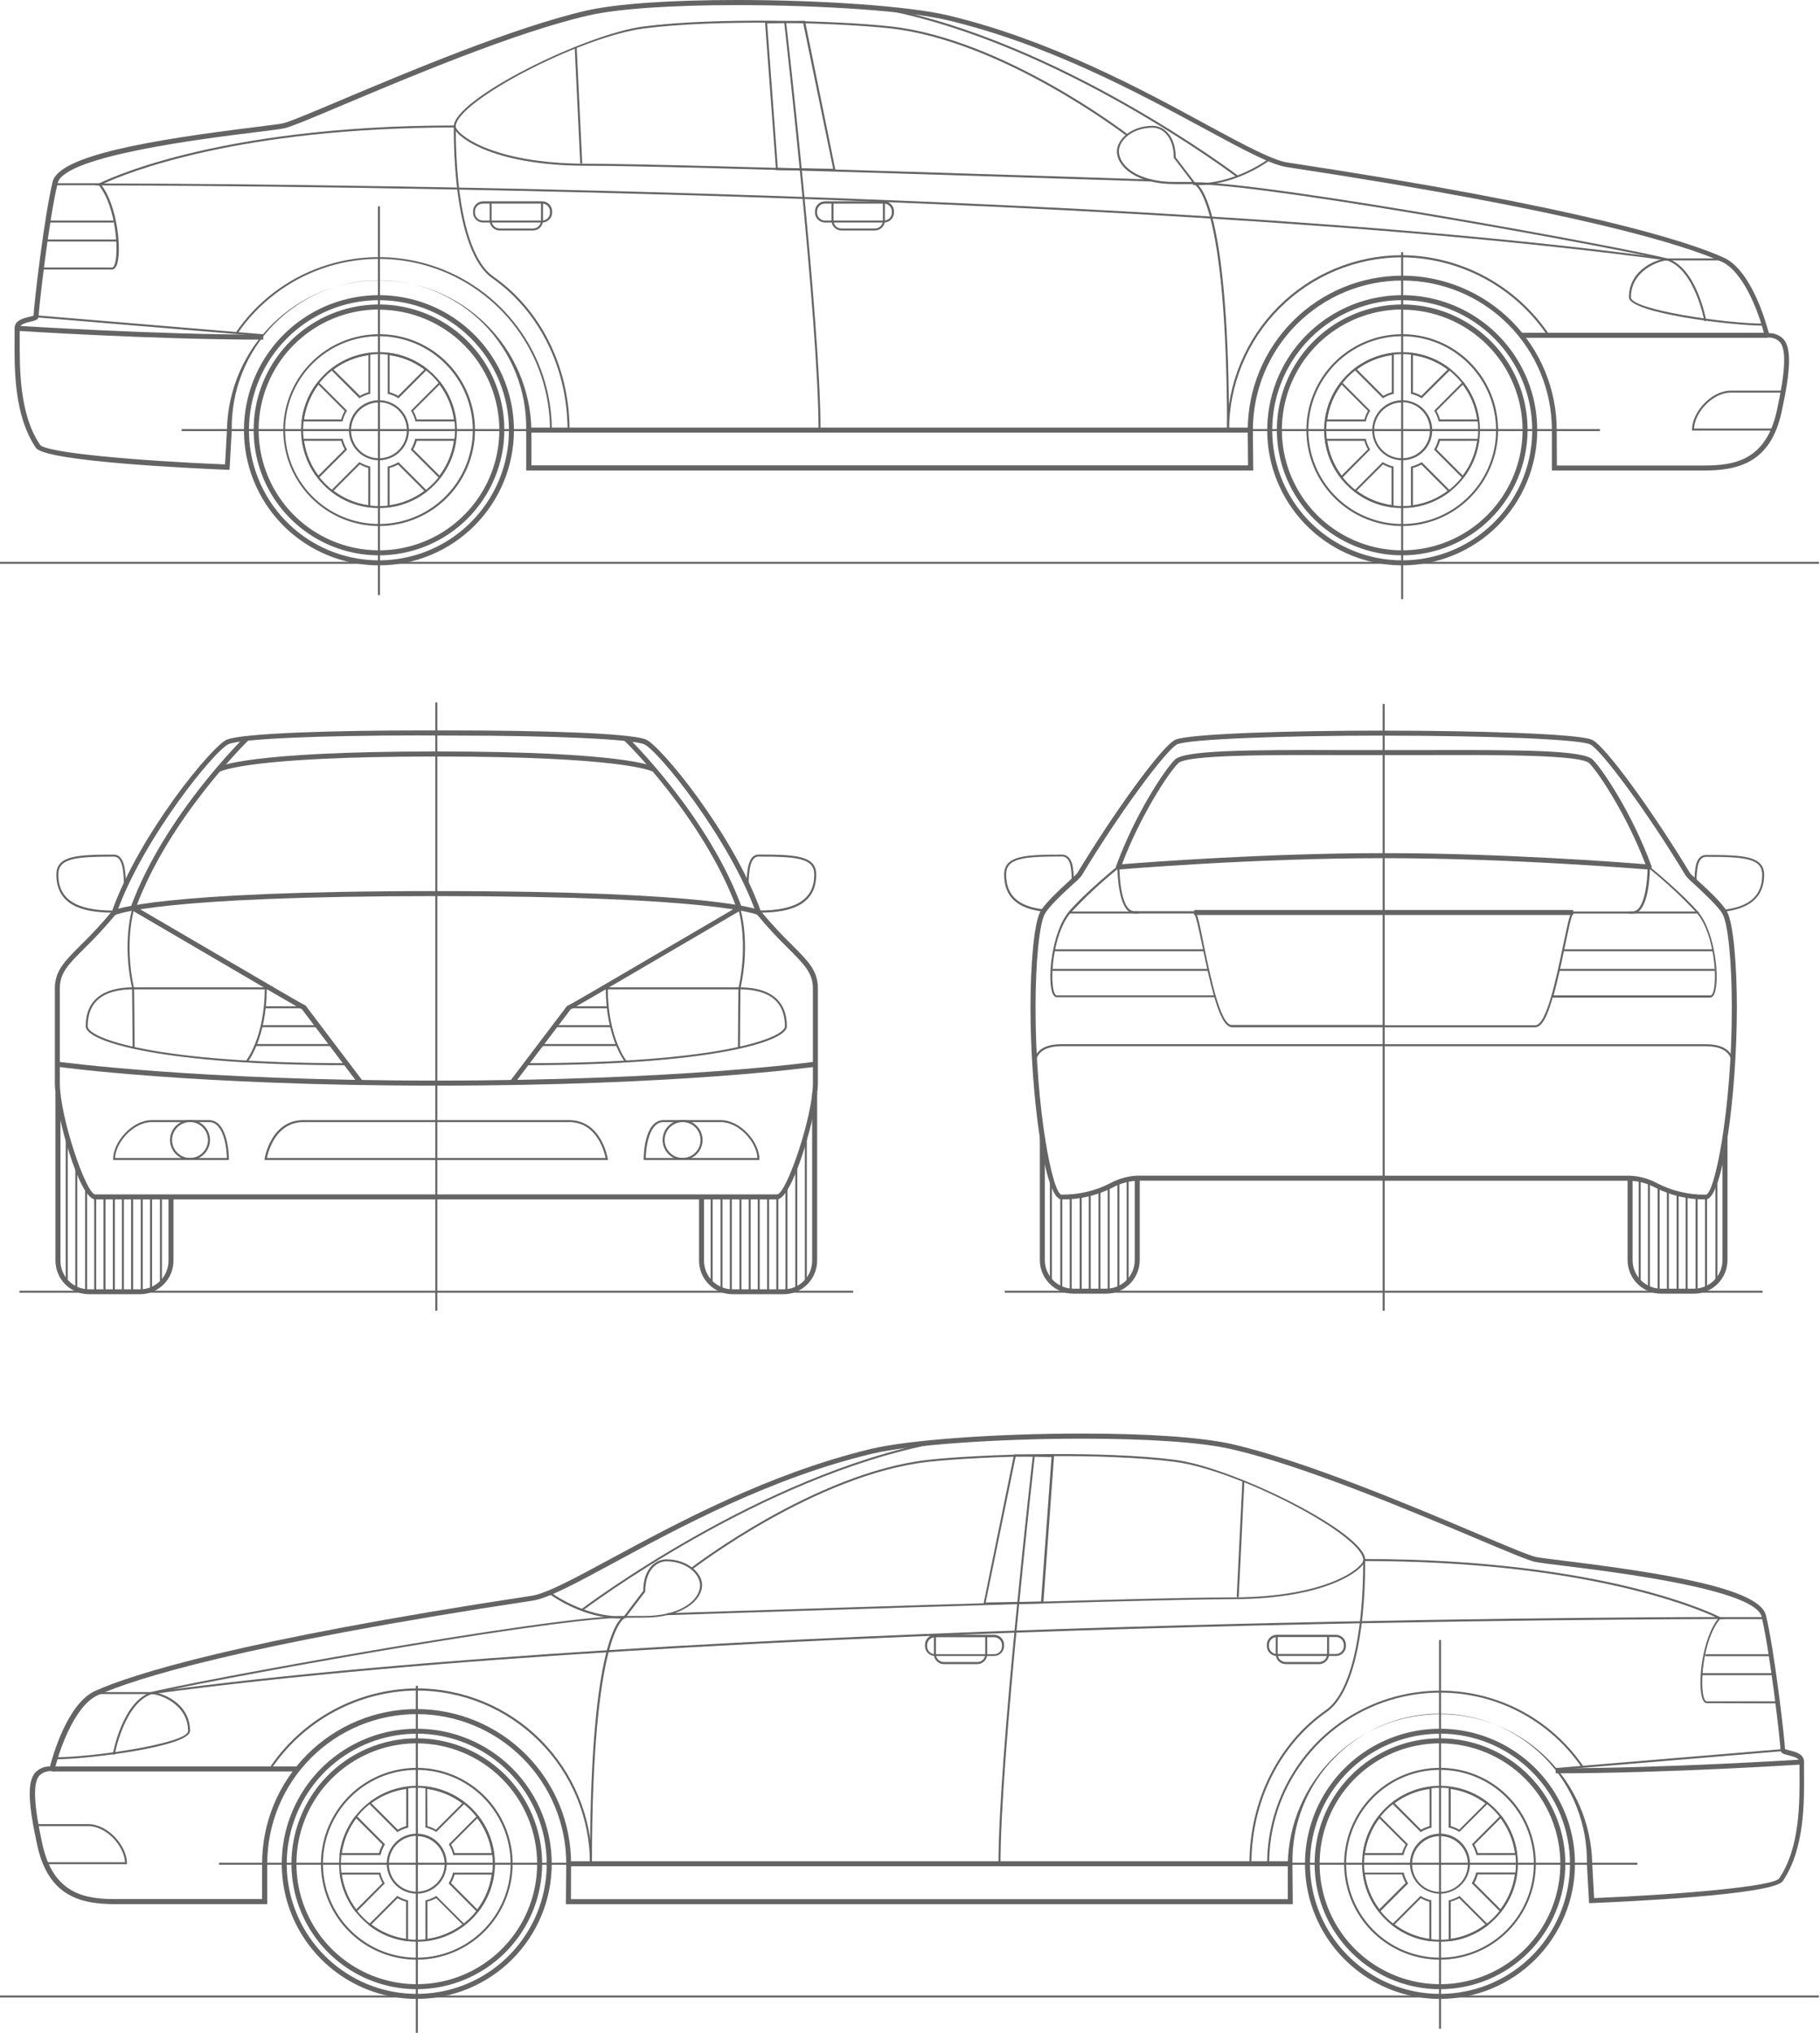 <svg width="497" height="555" viewBox="0 0 497 555" fill="none" xmlns="http://www.w3.org/2000/svg">
<path d="M119.415 191.775H118.869V357.843H119.415V191.775Z" fill="#646464"/>
<path d="M232.973 352.393H5.311V352.94H232.973V352.393Z" fill="#646464"/>
<path d="M212.178 327.465H26.011C21.532 327.465 14.978 303.316 14.978 295.721V269.837C14.978 265.084 17.627 262.448 22.024 258.063C25.033 255.128 27.886 252.037 30.571 248.802C38.08 227.699 58.001 203.508 61.974 201.924C66.494 200.107 92.845 199.424 113.967 199.424H124.358C145.521 199.424 171.832 200.066 176.351 201.883C180.324 203.467 200.245 227.658 207.755 248.761C210.439 251.996 213.292 255.087 216.302 258.022C220.698 262.407 223.347 265.043 223.347 269.796V295.721C223.347 303.125 216.561 327.465 212.178 327.465ZM113.967 200.79C86.66 200.79 65.988 201.732 62.479 203.139C58.738 204.642 39.036 228.969 31.827 249.321L31.704 249.526C28.97 252.838 26.058 255.998 22.979 258.992C18.692 263.267 16.344 265.616 16.344 269.796V295.721C16.344 304.969 23.539 326.099 26.011 326.099H212.178C214.691 326.099 221.982 304.969 221.982 295.721V269.837C221.982 265.657 219.62 263.308 215.346 259.033C212.268 256.039 209.355 252.879 206.621 249.567L206.498 249.362C199.289 229.01 179.587 204.683 175.846 203.18C172.337 201.814 151.638 200.831 124.358 200.831L113.967 200.79Z" fill="#646464"/>
<path d="M119.142 296.404C52.594 296.404 15.92 291.282 15.565 291.227L15.756 289.862C16.111 289.862 52.703 295.025 119.142 295.025C185.58 295.025 222.213 289.903 222.568 289.862L222.759 291.227C222.404 291.282 185.69 296.404 119.142 296.404Z" fill="#646464"/>
<path d="M31.403 249.84L30.789 248.611C31.226 248.392 42.313 243.284 119.21 243.284C196.108 243.284 207.235 248.392 207.672 248.611L207.058 249.84C206.621 249.635 195.275 244.65 119.21 244.65C43.145 244.65 31.772 249.635 31.403 249.84Z" fill="#646464"/>
<path d="M60.158 210.652L59.476 209.464C59.762 209.3 67.299 205.161 119.142 205.161C170.985 205.161 178.563 209.259 178.85 209.464L178.153 210.638C177.867 210.488 170.111 206.54 119.142 206.54C68.173 206.54 60.459 210.488 60.158 210.652Z" fill="#646464"/>
<path d="M97.897 295.967L82.468 275.56C80.802 274.714 79.642 274.044 37.165 249.185L35.5 248.215L35.691 247.682C44.798 222.727 66.685 201.336 66.903 201.132L67.859 202.101C67.64 202.32 46.286 223.191 37.179 247.614L37.834 247.996C81.526 273.539 81.526 273.539 83.206 274.413H83.356L83.451 274.536L98.975 295.025L97.897 295.967Z" fill="#646464"/>
<path d="M36.086 269.906C33.26 257.148 36.086 248.283 36.086 248.188L36.592 248.365C36.592 248.447 33.861 257.175 36.592 269.783L36.086 269.906Z" fill="#646464"/>
<path d="M94.661 290.818C45.508 290.818 23.402 284.603 23.402 280.191C23.402 273.238 27.881 269.564 36.346 269.564H73.839V270.11H36.346C28.154 270.11 23.949 273.511 23.949 280.191C23.949 283.346 41.698 290.271 94.661 290.271V290.818Z" fill="#646464"/>
<path d="M36.756 286.023H36.21C36.21 281.543 36.073 269.96 36.073 269.851H36.619C36.633 269.96 36.756 281.543 36.756 286.023Z" fill="#646464"/>
<path d="M67.613 289.984L67.189 289.643C67.189 289.575 72.296 283.223 72.296 269.837H72.842C72.842 283.428 67.654 289.916 67.613 289.984Z" fill="#646464"/>
<path d="M82.919 274.741H72.31V275.287H82.919V274.741Z" fill="#646464"/>
<path d="M86.947 279.89H71.45V280.437H86.947V279.89Z" fill="#646464"/>
<path d="M90.756 285.04H69.879V285.586H90.756V285.04Z" fill="#646464"/>
<path d="M119.142 316.702H72.255V316.388C72.255 316.278 73.907 305.802 82.878 305.802H119.142V306.348H82.919C75.286 306.348 73.238 314.448 72.897 316.155H119.142V316.702Z" fill="#646464"/>
<path d="M62.493 316.702H30.898V316.429C30.898 311.784 36.059 305.802 41.521 305.802H57.045C62.438 305.802 62.507 315.991 62.507 316.429L62.493 316.702ZM31.404 316.155H61.947C61.947 314.544 61.442 306.348 57.045 306.348H41.521C36.442 306.348 31.649 311.798 31.404 316.155Z" fill="#646464"/>
<path d="M51.884 316.702C50.804 316.702 49.748 316.381 48.85 315.781C47.952 315.181 47.252 314.327 46.838 313.329C46.425 312.331 46.317 311.232 46.528 310.172C46.738 309.112 47.258 308.139 48.022 307.375C48.786 306.611 49.759 306.09 50.819 305.879C51.878 305.669 52.976 305.777 53.974 306.19C54.972 306.604 55.825 307.304 56.425 308.203C57.025 309.101 57.346 310.157 57.346 311.238C57.346 312.687 56.77 314.077 55.746 315.102C54.722 316.126 53.333 316.702 51.884 316.702ZM51.884 306.348C50.915 306.348 49.967 306.636 49.161 307.175C48.355 307.713 47.727 308.479 47.356 309.375C46.985 310.271 46.888 311.257 47.077 312.208C47.266 313.16 47.733 314.033 48.418 314.719C49.104 315.405 49.977 315.872 50.928 316.061C51.879 316.25 52.864 316.153 53.76 315.782C54.656 315.411 55.421 314.782 55.96 313.976C56.498 313.17 56.786 312.222 56.786 311.252C56.786 309.951 56.269 308.704 55.35 307.784C54.431 306.865 53.184 306.348 51.884 306.348Z" fill="#646464"/>
<path d="M38.23 353.349H24.29C21.863 353.342 19.539 352.374 17.824 350.656C16.11 348.938 15.145 346.611 15.142 344.184V298.385H16.507V344.211C16.507 346.277 17.326 348.259 18.786 349.722C20.245 351.184 22.224 352.007 24.29 352.011H38.23C40.295 352.007 42.275 351.184 43.734 349.722C45.193 348.259 46.013 346.277 46.013 344.211V326.782H47.378V344.211C47.371 346.635 46.404 348.957 44.69 350.67C42.975 352.382 40.653 353.346 38.23 353.349V353.349Z" fill="#646464"/>
<path d="M31.076 249.171C24.345 249.171 15.388 248.092 15.388 238.79C15.388 233.586 21.095 233.326 31.171 233.326C32.537 233.326 33.533 234.474 33.998 236.768C34.285 238.451 34.408 240.157 34.366 241.863V242.013H33.82V241.863C33.861 240.194 33.742 238.524 33.465 236.878C33.056 234.883 32.291 233.873 31.171 233.873C20.576 233.873 15.934 234.337 15.934 238.776C15.934 245.483 20.74 248.611 31.076 248.611V249.171Z" fill="#646464"/>
<path d="M140.373 295.967L139.295 295.148L154.914 274.55H155.051C156.799 273.675 156.799 273.675 200.422 248.133L201.091 247.75C191.984 223.177 170.671 202.32 170.411 202.156L171.353 201.186C171.572 201.391 193.472 222.781 202.566 247.737L202.757 248.269L201.118 249.225C158.642 274.099 157.427 274.768 155.802 275.615L140.373 295.967Z" fill="#646464"/>
<path d="M202.197 269.906L201.665 269.783C204.396 257.175 201.665 248.447 201.665 248.365L202.184 248.188C202.211 248.283 205.024 257.148 202.197 269.906Z" fill="#646464"/>
<path d="M143.623 290.818V290.271C196.531 290.271 214.335 283.346 214.335 280.191C214.335 273.511 210.157 270.11 201.924 270.11H164.431V269.564H201.924C210.403 269.564 214.882 273.238 214.882 280.191C214.882 284.603 192.776 290.818 143.623 290.818Z" fill="#646464"/>
<path d="M202.074 286.023H201.514C201.514 281.543 201.651 269.96 201.651 269.837H202.197C202.197 269.96 202.074 281.543 202.074 286.023Z" fill="#646464"/>
<path d="M170.671 289.984C170.671 289.916 165.428 283.428 165.428 269.837H165.974C165.974 283.237 171.04 289.575 171.094 289.643L170.671 289.984Z" fill="#646464"/>
<path d="M165.96 274.741H155.351V275.287H165.96V274.741Z" fill="#646464"/>
<path d="M166.834 279.89H151.337V280.437H166.834V279.89Z" fill="#646464"/>
<path d="M168.404 285.04H147.528V285.586H168.404V285.04Z" fill="#646464"/>
<path d="M166.029 316.702H119.142V316.155H165.373C165.032 314.448 162.998 306.348 155.351 306.348H119.142V305.802H155.351C164.322 305.802 165.96 316.278 165.974 316.388L166.029 316.702Z" fill="#646464"/>
<path d="M207.372 316.702H175.778V316.429C175.778 315.991 175.778 305.802 181.239 305.802H196.75C202.211 305.802 207.372 311.784 207.372 316.429V316.702ZM176.337 316.155H206.826C206.621 311.798 201.829 306.348 196.75 306.348H181.225C176.842 306.348 176.378 314.544 176.337 316.155Z" fill="#646464"/>
<path d="M186.4 316.702C185.32 316.702 184.264 316.381 183.366 315.781C182.467 315.181 181.767 314.327 181.354 313.329C180.941 312.331 180.832 311.232 181.043 310.172C181.254 309.112 181.774 308.139 182.538 307.375C183.302 306.611 184.275 306.09 185.334 305.879C186.394 305.669 187.492 305.777 188.49 306.19C189.488 306.604 190.341 307.304 190.941 308.203C191.541 309.101 191.861 310.157 191.861 311.238C191.861 312.687 191.286 314.077 190.262 315.102C189.237 316.126 187.848 316.702 186.4 316.702ZM186.4 306.348C185.43 306.348 184.483 306.636 183.677 307.175C182.87 307.713 182.242 308.479 181.871 309.375C181.5 310.271 181.403 311.257 181.592 312.208C181.781 313.16 182.248 314.033 182.934 314.719C183.619 315.405 184.493 315.872 185.443 316.061C186.394 316.25 187.38 316.153 188.276 315.782C189.171 315.411 189.937 314.782 190.475 313.976C191.014 313.17 191.301 312.222 191.301 311.252C191.301 309.951 190.785 308.704 189.866 307.784C188.947 306.865 187.7 306.348 186.4 306.348Z" fill="#646464"/>
<path d="M207.194 249.171V248.597C217.53 248.597 222.35 245.469 222.35 238.763C222.35 234.323 217.708 233.859 207.099 233.859C205.993 233.859 205.228 234.87 204.805 236.864C204.528 238.511 204.409 240.18 204.45 241.849V242H203.904V241.849C203.862 240.143 203.985 238.437 204.272 236.755C204.746 234.46 205.688 233.312 207.099 233.312C217.189 233.312 222.896 233.558 222.896 238.776C222.896 248.092 213.939 249.171 207.194 249.171Z" fill="#646464"/>
<path d="M21.109 318.15H20.562V351.82H21.109V318.15Z" fill="#646464"/>
<path d="M18.501 309.954H17.954V350.098H18.501V309.954Z" fill="#646464"/>
<path d="M26.27 326.782H25.724V352.666H26.27V326.782Z" fill="#646464"/>
<path d="M31.362 326.782H30.816V352.666H31.362V326.782Z" fill="#646464"/>
<path d="M28.809 326.782H28.263V352.666H28.809V326.782Z" fill="#646464"/>
<path d="M23.785 324.187H23.239V352.666H23.785V324.187Z" fill="#646464"/>
<path d="M41.521 326.782H40.975V352.666H41.521V326.782Z" fill="#646464"/>
<path d="M44.224 326.782H43.678V350.44H44.224V326.782Z" fill="#646464"/>
<path d="M38.981 326.782H38.435V352.666H38.981V326.782Z" fill="#646464"/>
<path d="M33.834 326.782H33.287V352.666H33.834V326.782Z" fill="#646464"/>
<path d="M36.346 326.782H35.8V352.666H36.346V326.782Z" fill="#646464"/>
<path d="M213.98 353.349H200.054C197.625 353.346 195.297 352.379 193.579 350.661C191.862 348.943 190.896 346.614 190.892 344.184V326.782H192.257V344.211C192.257 346.28 193.079 348.264 194.541 349.726C196.003 351.189 197.986 352.011 200.054 352.011H213.98C215.004 352.011 216.018 351.809 216.964 351.417C217.91 351.025 218.769 350.451 219.493 349.726C220.217 349.002 220.791 348.142 221.183 347.196C221.575 346.25 221.777 345.236 221.777 344.211V298.385H223.142V344.211C223.131 346.636 222.162 348.958 220.445 350.671C218.728 352.383 216.404 353.346 213.98 353.349V353.349Z" fill="#646464"/>
<path d="M217.721 318.15H217.175V351.82H217.721V318.15Z" fill="#646464"/>
<path d="M220.329 309.954H219.783V350.098H220.329V309.954Z" fill="#646464"/>
<path d="M212.547 326.782H212V352.666H212.547V326.782Z" fill="#646464"/>
<path d="M207.467 326.782H206.921V352.666H207.467V326.782Z" fill="#646464"/>
<path d="M210.021 326.782H209.475V352.666H210.021V326.782Z" fill="#646464"/>
<path d="M215.031 324.187H214.485V352.666H215.031V324.187Z" fill="#646464"/>
<path d="M197.295 326.782H196.749V352.666H197.295V326.782Z" fill="#646464"/>
<path d="M194.606 326.782H194.059V350.44H194.606V326.782Z" fill="#646464"/>
<path d="M199.849 326.782H199.303V352.666H199.849V326.782Z" fill="#646464"/>
<path d="M204.996 326.782H204.45V352.666H204.996V326.782Z" fill="#646464"/>
<path d="M202.47 326.782H201.924V352.666H202.47V326.782Z" fill="#646464"/>
<path d="M496.721 153.393H0V153.939H496.721V153.393Z" fill="#646464"/>
<path d="M103.754 56.331H103.208V162.476H103.754V56.331Z" fill="#646464"/>
<path d="M383.163 68.842H382.617V163.582H383.163V68.842Z" fill="#646464"/>
<path d="M162.165 117.155H49.604V117.701H162.165V117.155Z" fill="#646464"/>
<path d="M436.904 117.155H324.343V117.701H436.904V117.155Z" fill="#646464"/>
<path d="M103.481 154.349C96.19 154.349 89.063 152.186 83 148.133C76.938 144.081 72.213 138.321 69.423 131.582C66.632 124.843 65.902 117.428 67.325 110.274C68.747 103.12 72.258 96.549 77.414 91.391C82.57 86.233 89.138 82.721 96.289 81.298C103.44 79.875 110.853 80.605 117.589 83.396C124.325 86.188 130.083 90.915 134.133 96.98C138.184 103.044 140.346 110.175 140.346 117.469C140.346 127.25 136.462 136.631 129.549 143.547C122.635 150.463 113.259 154.349 103.481 154.349V154.349ZM103.481 81.955C96.46 81.955 89.597 84.038 83.759 87.94C77.921 91.843 73.371 97.389 70.684 103.878C67.997 110.368 67.294 117.508 68.664 124.397C70.034 131.286 73.415 137.614 78.379 142.581C83.344 147.548 89.669 150.93 96.556 152.3C103.442 153.671 110.58 152.967 117.066 150.279C123.553 147.592 129.097 143.04 132.998 137.199C136.899 131.359 138.981 124.493 138.981 117.469C138.981 108.05 135.241 99.017 128.583 92.357C121.926 85.697 112.896 81.955 103.481 81.955Z" fill="#646464"/>
<path d="M103.481 143.613C98.305 143.602 93.248 142.056 88.95 139.17C84.652 136.285 81.306 132.189 79.335 127.401C77.363 122.613 76.855 117.348 77.874 112.271C78.894 107.194 81.395 102.534 85.062 98.879C88.728 95.224 93.396 92.739 98.475 91.738C103.553 90.736 108.814 91.264 113.593 93.254C118.372 95.243 122.454 98.606 125.322 102.916C128.191 107.226 129.718 112.291 129.71 117.469C129.692 124.414 126.92 131.067 122.002 135.969C117.084 140.871 110.423 143.62 103.481 143.613ZM103.481 91.79C98.414 91.79 93.461 93.292 89.247 96.108C85.034 98.923 81.749 102.925 79.808 107.607C77.867 112.29 77.357 117.443 78.343 122.415C79.328 127.387 81.765 131.955 85.345 135.543C88.925 139.13 93.488 141.575 98.456 142.569C103.425 143.563 108.577 143.061 113.26 141.126C117.944 139.192 121.949 135.912 124.77 131.702C127.591 127.491 129.101 122.538 129.109 117.469C129.113 110.664 126.415 104.137 121.609 99.322C116.804 94.506 110.283 91.797 103.481 91.79V91.79ZM105.857 138.518V127.345H106.062C106.959 127.101 107.822 126.743 108.629 126.279L108.806 126.17L116.712 134.079L116.466 134.27C113.476 136.585 109.921 138.056 106.171 138.531L105.857 138.518ZM106.403 127.754V137.958C109.843 137.468 113.103 136.115 115.879 134.024L108.724 126.853C107.989 127.245 107.21 127.548 106.403 127.754V127.754ZM101.105 138.518H100.805C97.05 138.043 93.491 136.572 90.496 134.256L90.251 134.065L98.156 126.156L98.334 126.266C99.14 126.729 100.003 127.087 100.901 127.331H101.105V138.518ZM91.084 133.969C93.857 136.075 97.116 137.447 100.559 137.958V127.754C99.753 127.533 98.978 127.212 98.252 126.798L91.084 133.969ZM86.892 130.664L86.701 130.418C84.39 127.42 82.919 123.86 82.441 120.105V119.805H93.61V120.01C93.853 120.908 94.211 121.771 94.674 122.578L94.784 122.755L86.892 130.664ZM83.028 120.351C83.51 123.792 84.858 127.054 86.947 129.831L94.115 122.673C93.709 121.938 93.389 121.159 93.159 120.351H83.028ZM120.07 130.664L112.165 122.755L112.274 122.578C112.739 121.773 113.092 120.909 113.325 120.01V119.805H124.494V120.105C124.028 123.864 122.556 127.427 120.234 130.418L120.07 130.664ZM112.848 122.673L120.016 129.831C122.103 127.052 123.455 123.792 123.948 120.351H113.817C113.583 121.159 113.257 121.938 112.848 122.673V122.673ZM124.562 115.051H113.394V114.846C113.162 113.944 112.804 113.08 112.329 112.279L112.22 112.101L120.125 104.192L120.316 104.438C122.616 107.432 124.068 110.989 124.521 114.737L124.562 115.051ZM113.817 114.505H123.948C123.458 111.064 122.106 107.802 120.016 105.025L112.848 112.183C113.257 112.918 113.583 113.697 113.817 114.505ZM93.569 115.051H82.4V114.737C82.881 110.987 84.351 107.432 86.66 104.438L86.851 104.192L94.757 112.101L94.647 112.279C94.184 113.085 93.826 113.948 93.582 114.846L93.569 115.051ZM83.028 114.505H93.159C93.389 113.697 93.709 112.918 94.115 112.183L86.947 105.025C84.858 107.802 83.51 111.064 83.028 114.505V114.505ZM98.156 108.741L90.251 100.832L90.496 100.641C93.488 98.32 97.049 96.848 100.805 96.379H101.105V107.552H100.901C100.001 107.79 99.137 108.148 98.334 108.618L98.156 108.741ZM91.084 100.887L98.306 108.058C99.035 107.646 99.809 107.32 100.614 107.088V96.98C97.159 97.458 93.881 98.802 91.084 100.887V100.887ZM108.833 108.741L108.656 108.632C107.852 108.162 106.989 107.804 106.089 107.566H105.884V96.338H106.198C109.95 96.808 113.507 98.28 116.493 100.6L116.739 100.791L108.833 108.741ZM106.403 107.088C107.211 107.322 107.99 107.648 108.724 108.058L115.879 100.887C113.1 98.806 109.84 97.462 106.403 96.98V107.088Z" fill="#646464"/>
<path d="M103.481 138.723C99.27 138.72 95.154 137.468 91.654 135.124C88.155 132.781 85.429 129.452 83.821 125.558C82.213 121.664 81.796 117.381 82.622 113.25C83.448 109.119 85.481 105.326 88.463 102.351C91.444 99.376 95.241 97.352 99.372 96.537C103.504 95.721 107.784 96.149 111.672 97.767C115.56 99.386 118.881 102.122 121.214 105.629C123.548 109.136 124.789 113.256 124.781 117.469C124.766 123.111 122.516 128.517 118.523 132.501C114.53 136.485 109.121 138.723 103.481 138.723V138.723ZM103.481 96.68C99.382 96.685 95.376 97.906 91.97 100.187C88.564 102.468 85.91 105.708 84.343 109.497C82.776 113.287 82.367 117.456 83.167 121.477C83.967 125.499 85.941 129.194 88.838 132.094C91.736 134.995 95.427 136.972 99.447 137.775C103.467 138.578 107.634 138.171 111.423 136.606C115.212 135.041 118.452 132.388 120.735 128.982C123.018 125.576 124.24 121.57 124.248 117.469C124.252 114.739 123.717 112.035 122.675 109.512C121.633 106.989 120.103 104.697 118.174 102.766C116.245 100.835 113.955 99.303 111.434 98.259C108.912 97.215 106.21 96.678 103.481 96.68Z" fill="#646464"/>
<path d="M103.481 125.664C101.861 125.664 100.277 125.184 98.93 124.283C97.583 123.383 96.533 122.103 95.913 120.605C95.293 119.108 95.13 117.46 95.447 115.87C95.763 114.28 96.543 112.82 97.689 111.674C98.834 110.528 100.294 109.747 101.883 109.431C103.472 109.115 105.119 109.277 106.616 109.897C108.113 110.518 109.393 111.568 110.293 112.916C111.193 114.264 111.673 115.848 111.673 117.469C111.673 119.643 110.81 121.727 109.274 123.264C107.738 124.801 105.654 125.664 103.481 125.664ZM103.481 109.874C101.973 109.874 100.499 110.322 99.246 111.161C97.992 112 97.016 113.192 96.44 114.586C95.864 115.98 95.715 117.514 96.011 118.993C96.307 120.473 97.035 121.831 98.104 122.895C99.172 123.96 100.532 124.684 102.012 124.975C103.491 125.266 105.024 125.111 106.416 124.53C107.807 123.949 108.995 122.968 109.829 121.711C110.663 120.454 111.105 118.978 111.1 117.469C111.104 116.465 110.909 115.47 110.528 114.542C110.147 113.613 109.587 112.769 108.879 112.057C108.171 111.345 107.33 110.78 106.404 110.394C105.478 110.008 104.485 109.808 103.481 109.806V109.874Z" fill="#646464"/>
<path d="M103.481 151.617C96.708 151.614 90.087 149.601 84.458 145.833C78.829 142.064 74.444 136.709 71.858 130.446C69.272 124.183 68.602 117.294 69.931 110.649C71.262 104.005 74.532 97.905 79.329 93.121C84.127 88.337 90.235 85.085 96.881 83.775C103.526 82.466 110.411 83.159 116.663 85.765C122.916 88.372 128.254 92.776 132.003 98.42C135.752 104.063 137.743 110.693 137.724 117.469C137.688 126.533 134.066 135.215 127.648 141.614C121.231 148.013 112.542 151.61 103.481 151.617V151.617ZM103.481 84.496C96.986 84.499 90.637 86.427 85.236 90.037C79.836 93.647 75.626 98.777 73.137 104.779C70.649 110.781 69.995 117.387 71.257 123.761C72.519 130.135 75.64 135.992 80.227 140.593C84.814 145.193 90.662 148.33 97.03 149.609C103.398 150.887 110.002 150.249 116.008 147.775C122.014 145.3 127.153 141.101 130.775 135.707C134.397 130.314 136.34 123.967 136.359 117.469C136.359 108.743 132.896 100.374 126.731 94.202C120.566 88.029 112.203 84.558 103.481 84.55V84.496Z" fill="#646464"/>
<path d="M382.917 154.349C375.626 154.349 368.499 152.186 362.436 148.133C356.374 144.081 351.649 138.321 348.859 131.582C346.068 124.843 345.338 117.428 346.761 110.274C348.183 103.12 351.694 96.549 356.85 91.391C362.006 86.233 368.574 82.721 375.725 81.298C382.876 79.875 390.289 80.605 397.025 83.396C403.761 86.188 409.519 90.915 413.569 96.98C417.62 103.044 419.782 110.175 419.782 117.469C419.782 127.25 415.898 136.631 408.985 143.547C402.071 150.463 392.694 154.349 382.917 154.349V154.349ZM382.917 81.955C375.896 81.955 369.033 84.038 363.195 87.94C357.357 91.843 352.807 97.389 350.12 103.878C347.433 110.368 346.73 117.508 348.1 124.397C349.47 131.286 352.851 137.614 357.815 142.581C362.78 147.548 369.105 150.93 375.992 152.3C382.878 153.671 390.016 152.967 396.502 150.279C402.989 147.592 408.533 143.04 412.434 137.199C416.335 131.359 418.417 124.493 418.417 117.469C418.417 108.05 414.677 99.017 408.019 92.357C401.362 85.697 392.332 81.955 382.917 81.955V81.955Z" fill="#646464"/>
<path d="M382.917 143.613C377.739 143.613 372.677 142.076 368.372 139.197C364.066 136.318 360.712 132.226 358.732 127.439C356.752 122.652 356.236 117.385 357.249 112.305C358.263 107.224 360.759 102.559 364.424 98.898C368.089 95.238 372.756 92.747 377.836 91.742C382.916 90.736 388.18 91.26 392.962 93.248C397.744 95.237 401.829 98.599 404.7 102.91C407.571 107.222 409.1 112.288 409.092 117.469C409.073 124.404 406.309 131.05 401.403 135.95C396.497 140.85 389.85 143.606 382.917 143.613V143.613ZM382.917 91.79C377.85 91.79 372.897 93.292 368.684 96.108C364.47 98.923 361.185 102.925 359.244 107.607C357.303 112.29 356.793 117.443 357.779 122.415C358.765 127.387 361.201 131.955 364.781 135.543C368.361 139.13 372.924 141.575 377.893 142.569C382.861 143.563 388.013 143.061 392.696 141.127C397.38 139.192 401.385 135.913 404.206 131.702C407.027 127.491 408.537 122.538 408.545 117.469C408.545 110.666 405.847 104.14 401.042 99.326C396.237 94.511 389.718 91.801 382.917 91.79ZM380.542 138.518H380.228C376.477 138.043 372.922 136.571 369.933 134.256L369.687 134.065L377.579 126.156L377.77 126.266C378.575 126.732 379.438 127.09 380.337 127.331H380.542V138.518ZM370.506 133.969C373.289 136.057 376.552 137.41 379.996 137.903V127.754C379.184 127.536 378.404 127.214 377.674 126.798L370.506 133.969ZM385.293 138.518V127.345H385.484C386.384 127.106 387.247 126.748 388.051 126.279L388.242 126.17L396.134 134.079L395.888 134.27C392.899 136.585 389.344 138.056 385.594 138.532L385.293 138.518ZM385.839 127.754V137.958C389.278 137.463 392.536 136.11 395.315 134.024L388.147 126.853C387.418 127.248 386.643 127.55 385.839 127.754V127.754ZM366.328 130.664L366.137 130.418C363.804 127.428 362.314 123.867 361.823 120.105V119.805H373.005V120.01C373.236 120.912 373.595 121.776 374.07 122.578L374.165 122.755L366.328 130.664ZM362.451 120.351C362.945 123.791 364.298 127.051 366.383 129.831L373.537 122.673C373.132 121.938 372.811 121.159 372.582 120.351H362.451ZM399.493 130.664L391.601 122.755L391.71 122.578C392.175 121.773 392.529 120.909 392.762 120.01V119.805H403.944V120.105C403.467 123.863 401.991 127.424 399.67 130.418L399.493 130.664ZM392.284 122.673L399.438 129.831C401.532 127.056 402.885 123.794 403.371 120.351H393.226C393.001 121.158 392.685 121.937 392.284 122.673V122.673ZM403.999 115.051H392.816V114.846C392.584 113.947 392.23 113.083 391.765 112.279L391.656 112.101L399.548 104.192L399.739 104.438C402.037 107.434 403.494 110.989 403.958 114.737L403.999 115.051ZM393.24 114.505H403.371C402.885 111.063 401.532 107.8 399.438 105.026L392.284 112.183C392.685 112.919 393.001 113.698 393.226 114.505H393.24ZM373.005 115.051H361.823V114.737C362.302 110.984 363.778 107.428 366.096 104.438L366.287 104.192L374.179 112.101L374.084 112.279C373.609 113.08 373.25 113.944 373.019 114.846L373.005 115.051ZM362.451 114.505H372.582C372.811 113.697 373.132 112.918 373.537 112.183L366.383 105.026C364.293 107.803 362.94 111.064 362.451 114.505V114.505ZM388.242 108.741L388.051 108.632C387.25 108.157 386.386 107.799 385.484 107.566H385.293V96.338H385.594C389.374 96.808 392.955 98.295 395.957 100.641L396.202 100.832L388.242 108.741ZM385.839 107.088C386.644 107.32 387.418 107.646 388.147 108.058L395.315 100.887C392.534 98.811 389.275 97.467 385.839 96.98V107.088ZM377.647 108.741L369.755 100.832L370.001 100.641C372.988 98.321 376.544 96.849 380.296 96.379H380.61V107.552H380.405C379.504 107.787 378.641 108.146 377.838 108.618L377.647 108.741ZM370.575 100.887L377.743 108.058C378.475 107.643 379.254 107.318 380.064 107.088V96.98C376.599 97.454 373.311 98.798 370.506 100.887H370.575Z" fill="#646464"/>
<path d="M382.917 138.723C378.703 138.733 374.58 137.493 371.072 135.158C367.563 132.822 364.827 129.498 363.208 125.605C361.59 121.713 361.163 117.427 361.982 113.292C362.8 109.157 364.827 105.357 367.806 102.375C370.785 99.393 374.581 97.363 378.715 96.541C382.848 95.72 387.132 96.144 391.024 97.761C394.916 99.377 398.241 102.113 400.577 105.621C402.913 109.13 404.156 113.253 404.148 117.469C404.13 123.098 401.888 128.491 397.911 132.473C393.933 136.454 388.544 138.701 382.917 138.723V138.723ZM382.917 96.68C378.817 96.68 374.808 97.895 371.399 100.173C367.989 102.452 365.331 105.69 363.76 109.478C362.189 113.267 361.776 117.437 362.572 121.461C363.369 125.484 365.341 129.181 368.237 132.085C371.134 134.988 374.825 136.967 378.846 137.773C382.866 138.578 387.035 138.173 390.825 136.609C394.616 135.044 397.858 132.391 400.142 128.985C402.425 125.578 403.649 121.571 403.657 117.469C403.66 111.961 401.478 106.677 397.589 102.779C393.7 98.881 388.422 96.687 382.917 96.68V96.68Z" fill="#646464"/>
<path d="M382.917 125.664C381.297 125.664 379.713 125.184 378.366 124.283C377.019 123.383 375.969 122.103 375.349 120.605C374.729 119.108 374.566 117.46 374.882 115.87C375.199 114.28 375.979 112.82 377.124 111.674C378.27 110.528 379.73 109.747 381.319 109.431C382.908 109.115 384.555 109.277 386.052 109.897C387.549 110.518 388.829 111.568 389.729 112.916C390.629 114.264 391.109 115.848 391.109 117.469C391.109 119.643 390.246 121.727 388.71 123.264C387.174 124.801 385.09 125.664 382.917 125.664V125.664ZM382.917 109.874C381.408 109.866 379.929 110.307 378.671 111.141C377.412 111.975 376.429 113.164 375.847 114.557C375.265 115.951 375.109 117.486 375.401 118.968C375.693 120.45 376.418 121.812 377.484 122.881C378.551 123.95 379.911 124.678 381.392 124.972C382.872 125.266 384.407 125.114 385.801 124.534C387.195 123.954 388.386 122.973 389.221 121.715C390.057 120.457 390.5 118.979 390.495 117.469C390.5 116.468 390.309 115.476 389.931 114.549C389.553 113.622 388.996 112.779 388.293 112.067C387.589 111.356 386.752 110.79 385.83 110.402C384.907 110.014 383.918 109.812 382.917 109.806V109.874Z" fill="#646464"/>
<path d="M382.917 151.617C376.143 151.617 369.521 149.606 363.89 145.839C358.259 142.072 353.872 136.719 351.284 130.456C348.696 124.193 348.024 117.303 349.352 110.658C350.681 104.012 353.95 97.911 358.747 93.126C363.544 88.341 369.652 85.087 376.298 83.776C382.944 82.466 389.83 83.158 396.083 85.764C402.336 88.371 407.675 92.775 411.425 98.418C415.174 104.062 417.166 110.692 417.147 117.469C417.107 126.53 413.485 135.207 407.072 141.605C400.658 148.003 391.974 151.603 382.917 151.617ZM382.917 84.496C376.421 84.496 370.071 86.422 364.669 90.03C359.266 93.639 355.054 98.768 352.564 104.77C350.073 110.772 349.417 117.377 350.677 123.752C351.938 130.128 355.058 135.986 359.645 140.588C364.231 145.19 370.078 148.328 376.447 149.608C382.816 150.887 389.421 150.25 395.428 147.776C401.434 145.302 406.574 141.103 410.196 135.709C413.819 130.315 415.763 123.968 415.781 117.469C415.781 108.746 412.32 100.379 406.158 94.207C399.996 88.034 391.637 84.561 382.917 84.55V84.496Z" fill="#646464"/>
<path d="M465.195 128.465H423.783V117.428C423.783 106.596 419.482 96.208 411.826 88.549C404.17 80.89 393.786 76.587 382.958 76.587C372.131 76.587 361.747 80.89 354.091 88.549C346.435 96.208 342.134 106.596 342.134 117.428L342.23 128.465H143.692V117.469C143.79 112.125 142.823 106.815 140.847 101.849C138.87 96.883 135.925 92.361 132.182 88.547C128.439 84.733 123.974 81.703 119.047 79.635C114.12 77.567 108.831 76.501 103.488 76.501C98.145 76.501 92.856 77.567 87.93 79.635C83.003 81.703 78.538 84.733 74.795 88.547C71.052 92.361 68.106 96.883 66.13 101.849C64.154 106.815 63.187 112.125 63.285 117.469L62.684 128.26H62.015C53.755 127.918 12.37 126.074 9.79 122.263C3.796 113.371 3.919 100.655 3.987 92.213C3.987 91.312 3.987 90.438 3.987 89.632C3.987 87.446 6.404 86.9 8.001 86.49C8.395 86.407 8.783 86.297 9.162 86.162C9.298 82.966 12.056 59.185 14.378 49.596C16.18 42.343 42.026 38.123 69.634 34.708C73.484 34.23 76.256 33.888 77.266 33.67C79 33.287 85.295 30.638 93.255 27.277C110.868 19.847 140.36 7.417 160.158 2.882C168.377 1.024 182.959 0 201.228 0C224.808 0 248.497 1.721 258.874 4.193C286.632 10.818 311.536 24.259 329.709 34.148C339.622 39.516 347.459 43.709 351.459 44.351C431.893 56.522 460.689 65.824 470.642 70.304C478.247 73.691 482.275 88.061 483.026 90.957C483.794 90.931 484.558 91.073 485.265 91.373C485.972 91.672 486.606 92.122 487.122 92.691C489.198 95.273 489.02 100.996 486.508 112.483C483.477 126.511 474.465 128.465 465.195 128.465ZM425.148 127.099H465.195C473.305 127.099 482.207 125.938 485.224 112.074C487.559 101.351 487.832 95.601 486.098 93.442C485.638 92.965 485.072 92.603 484.445 92.387C483.819 92.171 483.15 92.107 482.494 92.2H481.975L481.852 91.667C480.896 87.35 476.691 74.374 470.11 71.438C460.197 66.998 431.566 57.778 351.323 45.608C347.09 44.966 339.553 40.896 329.122 35.254C311.017 25.474 286.209 12.034 258.614 5.491C248.347 3.046 224.781 1.393 201.269 1.393C183.069 1.393 168.623 2.404 160.595 4.248C140.879 8.756 111.442 21.158 93.883 28.561C85.54 32.085 79.506 34.626 77.662 35.022C76.584 35.254 73.785 35.609 69.907 36.088C55.584 37.85 17.573 42.548 15.77 49.952C13.34 59.773 10.541 84.687 10.541 86.367C10.541 87.296 9.531 87.542 8.343 87.815C6.718 88.211 5.38 88.607 5.38 89.632C5.38 90.451 5.38 91.312 5.38 92.227C5.38 100.422 5.189 112.975 10.937 121.43C12.439 123.643 37.944 125.828 61.456 126.798L61.974 117.387C62.172 106.488 66.638 96.103 74.412 88.465C82.186 80.828 92.647 76.549 103.543 76.549C114.439 76.549 124.899 80.828 132.674 88.465C140.448 96.103 144.914 106.488 145.112 117.387V127.058H340.81L340.728 117.469C340.728 106.275 345.173 95.54 353.085 87.624C360.997 79.709 371.728 75.262 382.918 75.262C394.107 75.262 404.838 79.709 412.75 87.624C420.662 95.54 425.107 106.275 425.107 117.469L425.148 127.099Z" fill="#646464"/>
<path d="M150.696 117.469H150.19C150.197 107.473 147.002 97.738 141.074 89.692C135.145 81.647 126.795 75.713 117.248 72.763C107.702 69.813 97.461 70.001 88.029 73.3C78.597 76.599 70.471 82.835 64.841 91.093L64.391 90.793C70.092 82.457 78.311 76.166 87.844 72.84C97.377 69.514 107.724 69.329 117.371 72.31C127.017 75.292 135.456 81.284 141.453 89.41C147.449 97.536 150.688 107.369 150.696 117.469Z" fill="#646464"/>
<path d="M335.621 117.469H335.075C335.1 104.798 340.143 92.652 349.099 83.692C358.056 74.732 370.196 69.687 382.862 69.662C390.853 69.742 398.702 71.775 405.727 75.585C412.752 79.394 418.739 84.863 423.168 91.517L422.704 91.817C418.323 85.246 412.402 79.846 405.458 76.087C398.515 72.328 390.757 70.324 382.862 70.249C370.348 70.274 358.353 75.256 349.5 84.105C340.647 92.954 335.657 104.95 335.621 117.469V117.469Z" fill="#646464"/>
<path d="M154.983 116.882C154.805 100.122 147.105 84.824 134.366 75.904C127.716 71.274 123.907 56.18 123.907 34.489H124.453C124.453 55.989 128.181 70.932 134.68 75.467C147.555 84.441 155.351 99.917 155.529 116.854L154.983 116.882Z" fill="#646464"/>
<path d="M481.688 88.908C472.649 88.908 444.823 85.425 444.823 81.177C444.823 73.2 453.111 70.55 455.336 70.55H470.355V71.096H455.336C453.315 71.096 445.369 73.719 445.369 81.177C445.369 84.523 471.161 88.361 481.701 88.361L481.688 88.908Z" fill="#646464"/>
<path d="M335.621 117.469H335.075C335.075 53.407 326.118 50.321 326.036 50.293L323.988 49.747H326.091C346.981 49.747 445.97 67.996 455.404 70.604C463.283 73.186 465.836 86.995 465.945 87.583L465.413 87.678C465.413 87.542 462.805 73.596 455.241 71.124C445.97 68.555 349.684 50.799 327.005 50.307C329.367 52.479 335.621 63.433 335.621 117.469Z" fill="#646464"/>
<path d="M484.514 117.551H462.054V117.278C462.054 112.634 467.201 106.651 472.677 106.651H486.917V107.197H472.677C467.597 107.197 462.805 112.661 462.6 117.005H484.514V117.551Z" fill="#646464"/>
<path d="M326.651 50.266H320.793C310.539 50.266 305.009 45.663 305.009 41.319C305.009 38.027 309.01 34.353 314.758 34.353C317.789 34.353 321.039 37.085 321.066 42.958L326.651 50.266ZM314.758 34.858C309.297 34.858 305.556 38.246 305.556 41.278C305.556 45.376 310.894 49.678 320.793 49.678H325.545L320.52 43.081V42.985C320.52 37.412 317.543 34.858 314.758 34.858V34.858Z" fill="#646464"/>
<path d="M9.896 86.09L9.851 86.634L71.814 91.807L71.86 91.262L9.896 86.09Z" fill="#646464"/>
<path d="M71.887 92.732C41.917 92.732 4.984 90.342 4.642 90.315L4.738 88.949C5.107 88.949 41.958 91.366 71.887 91.366V92.732Z" fill="#646464"/>
<path d="M341.41 116.745H144.374V118.111H341.41V116.745Z" fill="#646464"/>
<path d="M482.493 90.861H415.358V92.227H482.493V90.861Z" fill="#646464"/>
<path d="M314.485 49.555C313.201 49.555 185.963 45.253 160.321 45.253C133.41 45.253 123.907 36.716 123.907 34.53C123.907 27.059 159.775 9.234 175.886 7.212C195.002 4.74 228.003 5.546 243.213 7.212C273.988 10.6 307.644 36.429 307.986 36.688L307.658 37.112C307.317 36.852 273.77 11.159 243.158 7.758C227.962 6.092 195.056 5.286 175.955 7.758C158.628 9.93 124.453 27.742 124.453 34.53C124.453 36.32 133.792 44.706 160.321 44.706C185.977 44.706 313.242 48.968 314.499 49.009L314.485 49.555Z" fill="#646464"/>
<path d="M30.612 73.582H11.497V73.036H30.612C30.871 73.036 31.09 72.708 31.212 72.435C32.578 69.43 31.8 56.495 26.98 50.58H15.019V50.034H27.308L27.389 50.143C32.155 55.784 33.411 69.116 31.786 72.612C31.404 73.282 31.062 73.582 30.612 73.582Z" fill="#646464"/>
<path d="M31.035 60.21H13.066V60.756H31.035V60.21Z" fill="#646464"/>
<path d="M32.017 65.386H12.302V65.933H32.017V65.386Z" fill="#646464"/>
<path d="M455.295 71.11C305.105 50.84 32.264 50.621 27.157 50.621H26.01L26.98 50.116C27.308 49.965 57.619 34.257 124.249 34.257V34.804C64.719 34.804 34.257 47.37 28.359 50.102C48.321 50.102 309.624 50.88 455.432 70.591L455.295 71.11Z" fill="#646464"/>
<path d="M228.18 46.646L211.891 46.441V46.195L208.901 5.832L219.824 5.682L228.18 46.646ZM212.397 45.84L227.511 46.086L219.319 6.229L209.488 6.379L212.397 45.84Z" fill="#646464"/>
<path d="M224.07 117.469H223.524C223.524 88.006 214.24 6.925 214.144 6.106H214.677C214.772 6.83 224.07 87.938 224.07 117.469Z" fill="#646464"/>
<path d="M157.48 12.92L156.935 12.946L158.452 44.654L158.997 44.628L157.48 12.92Z" fill="#646464"/>
<path d="M148.047 60.756H131.908C131.184 60.756 130.489 60.468 129.977 59.956C129.465 59.444 129.177 58.749 129.177 58.024V57.696C129.177 56.972 129.465 56.277 129.977 55.765C130.489 55.252 131.184 54.965 131.908 54.965H148.047C148.771 54.965 149.465 55.252 149.977 55.765C150.49 56.277 150.777 56.972 150.777 57.696V58.024C150.777 58.749 150.49 59.444 149.977 59.956C149.465 60.468 148.771 60.756 148.047 60.756ZM131.908 55.579C131.621 55.572 131.335 55.622 131.068 55.728C130.8 55.833 130.557 55.991 130.352 56.193C130.147 56.394 129.984 56.634 129.874 56.9C129.764 57.165 129.708 57.45 129.71 57.737V58.065C129.71 58.634 129.935 59.179 130.337 59.582C130.739 59.984 131.285 60.21 131.853 60.21H147.992C148.278 60.217 148.563 60.167 148.829 60.062C149.095 59.958 149.338 59.801 149.543 59.601C149.748 59.401 149.911 59.163 150.022 58.899C150.133 58.635 150.19 58.352 150.19 58.065V57.737C150.192 57.455 150.138 57.174 150.031 56.913C149.924 56.651 149.766 56.413 149.567 56.212C149.368 56.012 149.131 55.852 148.87 55.744C148.609 55.635 148.329 55.579 148.047 55.579H131.908Z" fill="#646464"/>
<path d="M145.63 62.928H136.441C135.717 62.928 135.022 62.64 134.51 62.128C133.998 61.615 133.711 60.921 133.711 60.196V55.306H134.257V60.237C134.26 60.805 134.487 61.348 134.888 61.749C135.29 62.151 135.833 62.378 136.4 62.382H145.589C146.157 62.378 146.7 62.151 147.101 61.749C147.502 61.348 147.729 60.805 147.733 60.237V55.306H148.279V60.237C148.269 60.941 147.988 61.613 147.494 62.114C147.001 62.615 146.333 62.907 145.63 62.928V62.928Z" fill="#646464"/>
<path d="M241.397 60.756H225.286C224.561 60.756 223.867 60.468 223.355 59.956C222.842 59.444 222.555 58.749 222.555 58.024V57.696C222.555 56.972 222.842 56.277 223.355 55.765C223.867 55.252 224.561 54.965 225.286 54.965H241.397C242.121 54.965 242.816 55.252 243.328 55.765C243.84 56.277 244.128 56.972 244.128 57.696V58.024C244.128 58.749 243.84 59.444 243.328 59.956C242.816 60.468 242.121 60.756 241.397 60.756ZM225.286 55.579C224.713 55.579 224.165 55.807 223.76 56.211C223.356 56.616 223.128 57.165 223.128 57.737V58.065C223.128 58.348 223.184 58.628 223.293 58.889C223.401 59.15 223.56 59.387 223.761 59.587C223.961 59.786 224.199 59.944 224.461 60.05C224.723 60.157 225.003 60.212 225.286 60.21H241.397C241.965 60.21 242.511 59.984 242.913 59.582C243.315 59.179 243.54 58.634 243.54 58.065V57.737C243.54 57.167 243.315 56.62 242.913 56.216C242.512 55.812 241.967 55.583 241.397 55.579H225.286Z" fill="#646464"/>
<path d="M238.939 62.928H229.791C229.067 62.928 228.372 62.64 227.86 62.128C227.348 61.615 227.061 60.921 227.061 60.196V55.306H227.607V60.237C227.607 60.806 227.833 61.351 228.235 61.754C228.637 62.156 229.182 62.382 229.75 62.382H238.939C239.509 62.382 240.056 62.156 240.46 61.754C240.864 61.353 241.093 60.807 241.097 60.237V55.306H241.643V60.237C241.632 60.95 241.343 61.63 240.838 62.133C240.333 62.636 239.652 62.921 238.939 62.928V62.928Z" fill="#646464"/>
<path d="M327.183 50.539H325.817V49.993C336.918 50.58 346.298 43.436 346.448 43.368L346.803 43.709C346.803 43.709 337.915 50.539 327.183 50.539Z" fill="#646464"/>
<path d="M337.71 48.367C337.232 47.998 289.076 11.679 241.137 2.636L241.247 2.09C289.308 11.173 337.56 47.561 338.038 47.93L337.71 48.367Z" fill="#646464"/>
<path d="M496.721 544.81H0V545.357H496.721V544.81Z" fill="#646464"/>
<path d="M393.512 447.748H392.966V553.894H393.512V447.748Z" fill="#646464"/>
<path d="M114.104 460.26H113.557V555H114.104V460.26Z" fill="#646464"/>
<path d="M447.117 508.572H334.556V509.119H447.117V508.572Z" fill="#646464"/>
<path d="M172.377 508.572H59.817V509.119H172.377V508.572Z" fill="#646464"/>
<path d="M393.226 545.739C385.934 545.739 378.807 543.576 372.745 539.524C366.682 535.471 361.957 529.711 359.167 522.973C356.377 516.234 355.647 508.818 357.069 501.664C358.492 494.51 362.003 487.939 367.158 482.781C372.314 477.624 378.883 474.111 386.034 472.688C393.185 471.265 400.597 471.995 407.333 474.787C414.069 477.578 419.827 482.305 423.878 488.37C427.928 494.435 430.091 501.565 430.091 508.859C430.091 518.64 426.207 528.021 419.293 534.937C412.38 541.854 403.003 545.739 393.226 545.739ZM393.226 473.345C386.205 473.345 379.341 475.428 373.503 479.331C367.665 483.233 363.115 488.779 360.428 495.269C357.741 501.758 357.038 508.899 358.408 515.788C359.778 522.677 363.159 529.005 368.124 533.971C373.088 538.938 379.414 542.32 386.3 543.691C393.186 545.061 400.324 544.358 406.811 541.67C413.297 538.982 418.842 534.43 422.742 528.59C426.643 522.75 428.725 515.883 428.725 508.859C428.729 504.193 427.813 499.572 426.031 495.26C424.248 490.948 421.634 487.03 418.337 483.73C415.041 480.429 411.126 477.81 406.817 476.024C402.508 474.238 397.89 473.318 393.226 473.318V473.345Z" fill="#646464"/>
<path d="M393.226 535.03C388.049 535.03 382.989 533.495 378.684 530.617C374.38 527.74 371.025 523.651 369.044 518.866C367.063 514.081 366.545 508.817 367.555 503.737C368.565 498.658 371.057 493.992 374.718 490.33C378.378 486.668 383.042 484.174 388.12 483.164C393.197 482.154 398.46 482.672 403.242 484.654C408.025 486.636 412.113 489.992 414.989 494.298C417.865 498.604 419.4 503.667 419.4 508.846C419.393 515.788 416.633 522.444 411.726 527.353C406.819 532.262 400.165 535.023 393.226 535.03V535.03ZM393.226 483.207C388.157 483.207 383.202 484.711 378.988 487.528C374.773 490.345 371.488 494.349 369.549 499.034C367.609 503.719 367.101 508.874 368.09 513.847C369.079 518.821 371.52 523.389 375.104 526.975C378.688 530.56 383.255 533.002 388.226 533.991C393.197 534.981 398.35 534.473 403.033 532.532C407.716 530.592 411.719 527.306 414.535 523.089C417.351 518.873 418.854 513.916 418.854 508.846C418.847 502.048 416.144 495.531 411.34 490.725C406.535 485.918 400.021 483.215 393.226 483.207ZM390.864 529.976H390.55C386.798 529.507 383.241 528.035 380.255 525.715L380.009 525.523L387.915 517.615L388.092 517.724C388.898 518.188 389.761 518.546 390.659 518.789H390.864V529.976ZM380.842 525.428C383.618 527.518 386.878 528.872 390.318 529.362V519.213C389.508 518.989 388.729 518.668 387.997 518.257L380.842 525.428ZM395.615 529.976V518.803H395.82C396.718 518.56 397.581 518.202 398.387 517.738L398.564 517.628L406.47 525.537L406.224 525.728C403.231 528.047 399.671 529.519 395.916 529.99L395.615 529.976ZM396.161 519.213V529.362C399.6 528.867 402.858 527.514 405.637 525.428L398.469 518.257C397.741 518.656 396.965 518.964 396.161 519.172V519.213ZM376.65 522.122L376.459 521.876C374.142 518.888 372.67 515.33 372.199 511.577V511.263H383.368V511.468C383.599 512.37 383.958 513.235 384.433 514.036L384.542 514.214L376.65 522.122ZM372.745 511.769C373.24 515.209 374.592 518.468 376.678 521.248L383.846 514.091C383.436 513.356 383.111 512.577 382.876 511.769H372.745ZM409.801 522.081L401.896 514.173L402.005 513.995C402.469 513.188 402.827 512.325 403.07 511.427V511.222H414.239V511.536C413.761 515.264 412.305 518.798 410.02 521.781L409.801 522.081ZM402.579 514.091L409.747 521.248C411.834 518.47 413.187 515.209 413.679 511.769H403.534C403.319 512.577 403.008 513.357 402.606 514.091H402.579ZM383.3 506.469H372.131V506.155C372.6 502.401 374.072 498.843 376.391 495.856L376.582 495.61L384.488 503.519L384.378 503.696C383.903 504.497 383.545 505.362 383.313 506.264L383.3 506.469ZM372.745 505.923H382.876C383.111 505.114 383.436 504.335 383.846 503.6L376.678 496.443C374.592 499.223 373.24 502.483 372.745 505.923V505.923ZM414.293 506.469H403.125V506.264C402.881 505.366 402.523 504.503 402.06 503.696L401.951 503.519L409.856 495.61L410.047 495.856C412.361 498.846 413.832 502.403 414.307 506.155L414.293 506.469ZM403.534 505.923H413.706C413.214 502.482 411.861 499.222 409.774 496.443L402.606 503.6C403.017 504.333 403.338 505.113 403.562 505.923H403.534ZM398.537 500.158L398.36 500.049C397.556 499.58 396.693 499.221 395.793 498.984H395.588V487.81H395.888C399.645 488.277 403.207 489.749 406.197 492.072L406.443 492.263L398.537 500.158ZM396.161 498.56C396.966 498.792 397.74 499.118 398.469 499.53L405.637 492.359C402.858 490.273 399.6 488.92 396.161 488.425V498.56ZM387.969 500.213L380.064 492.304L380.309 492.113C383.296 489.793 386.852 488.321 390.604 487.851H390.918V499.025H390.714C389.814 499.262 388.95 499.621 388.147 500.09L387.969 500.213ZM380.897 492.359L388.051 499.53C388.786 499.12 389.564 498.795 390.372 498.56V488.425C386.918 488.89 383.639 490.225 380.842 492.304L380.897 492.359Z" fill="#646464"/>
<path d="M393.226 530.14C389.016 530.14 384.9 528.891 381.4 526.552C377.899 524.212 375.171 520.886 373.56 516.995C371.949 513.104 371.527 508.822 372.349 504.691C373.17 500.561 375.197 496.766 378.174 493.788C381.151 490.81 384.944 488.782 389.073 487.96C393.202 487.139 397.482 487.56 401.372 489.172C405.261 490.784 408.586 493.513 410.925 497.015C413.263 500.517 414.512 504.634 414.512 508.846C414.508 514.492 412.264 519.907 408.273 523.899C404.282 527.892 398.87 530.137 393.226 530.14V530.14ZM393.226 488.097C389.124 488.097 385.114 489.314 381.703 491.594C378.293 493.874 375.634 497.114 374.065 500.906C372.495 504.697 372.084 508.869 372.884 512.893C373.685 516.918 375.66 520.615 378.56 523.517C381.461 526.419 385.157 528.395 389.18 529.195C393.203 529.996 397.373 529.585 401.163 528.015C404.952 526.444 408.192 523.785 410.47 520.373C412.749 516.961 413.966 512.949 413.966 508.846C413.962 503.344 411.776 498.069 407.887 494.178C403.998 490.288 398.725 488.101 393.226 488.097V488.097Z" fill="#646464"/>
<path d="M393.226 517.014C391.605 517.014 390.021 516.533 388.674 515.633C387.327 514.732 386.277 513.452 385.657 511.955C385.037 510.457 384.875 508.809 385.191 507.219C385.507 505.63 386.287 504.169 387.433 503.023C388.578 501.877 390.038 501.096 391.627 500.78C393.216 500.464 394.864 500.626 396.361 501.247C397.858 501.867 399.137 502.917 400.037 504.265C400.937 505.613 401.418 507.197 401.418 508.818C401.418 510.992 400.555 513.076 399.018 514.613C397.482 516.15 395.398 517.014 393.226 517.014ZM393.226 501.292C391.719 501.292 390.246 501.739 388.993 502.577C387.74 503.414 386.763 504.605 386.187 505.997C385.61 507.39 385.459 508.922 385.753 510.401C386.047 511.879 386.773 513.237 387.838 514.303C388.904 515.369 390.261 516.095 391.739 516.389C393.217 516.683 394.749 516.532 396.141 515.956C397.533 515.379 398.723 514.402 399.56 513.148C400.397 511.895 400.844 510.421 400.844 508.914C400.844 506.892 400.042 504.954 398.613 503.524C397.184 502.095 395.246 501.292 393.226 501.292V501.292Z" fill="#646464"/>
<path d="M393.226 543.089C386.456 543.089 379.838 541.081 374.209 537.318C368.58 533.555 364.192 528.207 361.601 521.95C359.011 515.693 358.333 508.808 359.654 502.165C360.974 495.522 364.234 489.421 369.022 484.632C373.809 479.843 379.908 476.581 386.548 475.26C393.188 473.939 400.07 474.617 406.325 477.209C412.579 479.801 417.925 484.19 421.687 489.821C425.448 495.452 427.455 502.073 427.455 508.846C427.445 517.924 423.835 526.628 417.418 533.048C411.001 539.467 402.301 543.078 393.226 543.089V543.089ZM393.226 475.968C386.726 475.968 380.372 477.896 374.967 481.509C369.563 485.122 365.35 490.256 362.863 496.264C360.375 502.272 359.725 508.882 360.993 515.26C362.261 521.637 365.391 527.496 369.987 532.094C374.583 536.692 380.439 539.823 386.814 541.092C393.189 542.36 399.797 541.709 405.802 539.221C411.807 536.732 416.94 532.518 420.551 527.111C424.163 521.705 426.09 515.348 426.09 508.846C426.083 500.128 422.618 491.77 416.456 485.606C410.295 479.441 401.94 475.975 393.226 475.968V475.968Z" fill="#646464"/>
<path d="M113.803 545.739C106.512 545.739 99.385 543.576 93.322 539.524C87.26 535.471 82.535 529.711 79.745 522.973C76.954 516.234 76.224 508.818 77.647 501.664C79.069 494.51 82.58 487.939 87.736 482.781C92.891 477.624 99.46 474.111 106.611 472.688C113.762 471.265 121.175 471.995 127.911 474.787C134.647 477.578 140.405 482.305 144.455 488.37C148.506 494.435 150.668 501.565 150.668 508.859C150.668 513.702 149.715 518.498 147.862 522.973C146.009 527.447 143.294 531.513 139.871 534.937C136.448 538.362 132.384 541.078 127.911 542.932C123.438 544.785 118.644 545.739 113.803 545.739V545.739ZM113.803 473.345C106.782 473.345 99.919 475.428 94.081 479.331C88.243 483.233 83.693 488.779 81.006 495.269C78.319 501.758 77.616 508.899 78.986 515.788C80.356 522.677 83.737 529.005 88.701 533.971C93.666 538.938 99.992 542.32 106.878 543.691C113.764 545.061 120.902 544.358 127.388 541.67C133.875 538.982 139.419 534.43 143.32 528.59C147.221 522.75 149.303 515.883 149.303 508.859C149.306 504.193 148.391 499.572 146.608 495.26C144.826 490.948 142.212 487.03 138.915 483.73C135.618 480.429 131.703 477.81 127.395 476.024C123.086 474.238 118.467 473.318 113.803 473.318V473.345Z" fill="#646464"/>
<path d="M113.803 535.03C108.627 535.028 103.568 533.49 99.266 530.611C94.963 527.732 91.61 523.642 89.631 518.857C87.653 514.072 87.136 508.807 88.147 503.729C89.159 498.651 91.653 493.986 95.314 490.326C98.975 486.665 103.639 484.173 108.716 483.163C113.793 482.154 119.055 482.673 123.837 484.656C128.618 486.638 132.705 489.994 135.581 494.3C138.456 498.606 139.991 503.668 139.991 508.846C139.984 515.791 137.222 522.449 132.312 527.358C127.402 532.267 120.745 535.027 113.803 535.03V535.03ZM113.803 483.208C108.735 483.21 103.782 484.716 99.569 487.535C95.356 490.354 92.074 494.359 90.136 499.044C88.198 503.729 87.693 508.883 88.683 513.856C89.674 518.828 92.115 523.395 95.7 526.98C99.285 530.564 103.851 533.004 108.822 533.992C113.793 534.981 118.945 534.472 123.628 532.531C128.31 530.59 132.311 527.304 135.127 523.088C137.942 518.872 139.445 513.916 139.445 508.846C139.438 502.046 136.733 495.527 131.926 490.72C127.118 485.913 120.6 483.211 113.803 483.208ZM116.179 529.977V518.803H116.384C117.283 518.562 118.146 518.204 118.951 517.738L119.142 517.629L126.979 525.442L126.733 525.633C123.747 527.953 120.191 529.425 116.439 529.895L116.179 529.977ZM116.725 519.213V529.362C120.192 528.88 123.481 527.527 126.283 525.428L119.115 518.257C118.361 518.664 117.558 518.972 116.725 519.172V519.213ZM111.428 529.977H111.127C107.375 529.507 103.819 528.035 100.832 525.715L100.587 525.524L108.478 517.615L108.67 517.724C109.474 518.193 110.337 518.551 111.237 518.79H111.428V529.977ZM101.406 525.428C104.184 527.514 107.443 528.867 110.882 529.362V519.213C110.076 518.992 109.3 518.671 108.574 518.257L101.406 525.428ZM97.228 522.122L97.037 521.877C94.718 518.887 93.243 515.331 92.763 511.578V511.263H103.904V511.468C104.137 512.368 104.491 513.232 104.956 514.036L105.065 514.214L97.228 522.122ZM93.35 511.81C93.843 515.25 95.195 518.511 97.282 521.289L104.437 514.132C104.032 513.397 103.711 512.618 103.481 511.81H93.35ZM130.393 522.122L122.501 514.214L122.596 514.036C123.071 513.235 123.43 512.371 123.661 511.468V511.263H134.898V511.578C134.39 515.301 132.901 518.823 130.584 521.781L130.393 522.122ZM123.183 514.132L130.338 521.289C132.425 518.511 133.778 515.25 134.27 511.81H124.139C123.907 512.603 123.586 513.369 123.183 514.091V514.132ZM103.904 506.469H92.722V506.155C93.209 502.388 94.699 498.822 97.037 495.829L97.228 495.583L105.133 503.519L105.024 503.696C104.559 504.501 104.205 505.365 103.973 506.264L103.904 506.469ZM93.35 505.923H103.481C103.711 505.115 104.032 504.336 104.437 503.601L97.282 496.443C95.195 499.222 93.843 502.482 93.35 505.923V505.923ZM134.898 506.469H123.716V506.264C123.484 505.362 123.126 504.497 122.651 503.696L122.555 503.519L130.447 495.61L130.638 495.856C132.957 498.845 134.432 502.402 134.912 506.155L134.898 506.469ZM124.139 505.923H134.27C133.781 502.481 132.428 499.22 130.338 496.443L123.183 503.601C123.589 504.336 123.91 505.115 124.139 505.923V505.923ZM119.142 500.159L118.951 500.049C118.15 499.575 117.285 499.216 116.384 498.984H116.179V487.811H116.493C120.245 488.28 123.802 489.752 126.788 492.072L127.034 492.264L119.142 500.159ZM116.725 498.56C117.535 498.79 118.314 499.116 119.046 499.53L126.215 492.359C123.412 490.26 120.124 488.907 116.657 488.425L116.725 498.56ZM108.533 500.213L100.641 492.305L100.887 492.113C103.874 489.793 107.43 488.321 111.182 487.852H111.482V499.025H111.277C110.381 499.26 109.522 499.619 108.724 500.09L108.533 500.213ZM101.46 492.359L108.629 499.53C109.357 499.118 110.132 498.792 110.936 498.56V488.425C107.484 488.895 104.206 490.23 101.406 492.305L101.46 492.359Z" fill="#646464"/>
<path d="M113.803 530.14C109.597 530.124 105.49 528.862 102 526.512C98.51 524.162 95.795 520.831 94.196 516.938C92.598 513.046 92.188 508.767 93.018 504.641C93.849 500.516 95.883 496.729 98.863 493.759C101.843 490.79 105.636 488.77 109.763 487.955C113.889 487.139 118.165 487.566 122.05 489.18C125.935 490.794 129.254 493.524 131.59 497.024C133.925 500.524 135.171 504.638 135.171 508.846C135.168 511.648 134.612 514.422 133.536 517.01C132.46 519.597 130.884 521.947 128.9 523.924C126.915 525.902 124.561 527.469 121.97 528.536C119.38 529.602 116.605 530.148 113.803 530.14V530.14ZM113.803 488.097C109.702 488.1 105.694 489.319 102.285 491.601C98.876 493.882 96.22 497.124 94.652 500.915C93.084 504.707 92.675 508.878 93.477 512.902C94.279 516.926 96.255 520.621 99.156 523.522C102.058 526.422 105.753 528.397 109.776 529.196C113.799 529.996 117.968 529.584 121.757 528.013C125.546 526.443 128.784 523.783 131.063 520.371C133.341 516.96 134.557 512.949 134.557 508.846C134.55 503.343 132.36 498.068 128.47 494.178C124.579 490.288 119.304 488.101 113.803 488.097V488.097Z" fill="#646464"/>
<path d="M113.803 517.014C112.183 517.014 110.599 516.533 109.252 515.633C107.905 514.732 106.855 513.452 106.235 511.955C105.615 510.457 105.452 508.809 105.768 507.219C106.085 505.63 106.865 504.169 108.01 503.023C109.156 501.877 110.616 501.096 112.205 500.78C113.794 500.464 115.441 500.626 116.938 501.247C118.435 501.867 119.715 502.917 120.615 504.265C121.515 505.613 121.995 507.197 121.995 508.818C121.995 510.992 121.132 513.076 119.596 514.613C118.06 516.15 115.976 517.014 113.803 517.014ZM113.803 501.224C112.296 501.224 110.823 501.671 109.57 502.508C108.318 503.346 107.341 504.536 106.764 505.929C106.188 507.322 106.037 508.854 106.331 510.333C106.625 511.811 107.35 513.169 108.416 514.235C109.481 515.301 110.839 516.027 112.317 516.321C113.795 516.615 115.327 516.464 116.719 515.887C118.111 515.31 119.301 514.334 120.138 513.08C120.975 511.827 121.422 510.353 121.422 508.846C121.404 506.836 120.593 504.915 119.166 503.5C117.74 502.086 115.812 501.292 113.803 501.292V501.224Z" fill="#646464"/>
<path d="M113.803 543.089C107.034 543.087 100.417 541.076 94.79 537.311C89.163 533.547 84.777 528.198 82.189 521.941C79.6 515.683 78.924 508.798 80.246 502.157C81.569 495.515 84.83 489.415 89.618 484.627C94.405 479.839 100.504 476.579 107.144 475.259C113.783 473.939 120.665 474.618 126.919 477.21C133.173 479.802 138.518 484.191 142.279 489.822C146.039 495.453 148.047 502.073 148.047 508.846C148.036 517.927 144.424 526.632 138.004 533.052C131.584 539.472 122.88 543.082 113.803 543.089V543.089ZM113.803 475.968C107.304 475.971 100.951 477.901 95.548 481.516C90.146 485.13 85.936 490.266 83.45 496.273C80.965 502.281 80.316 508.891 81.586 515.268C82.855 521.645 85.986 527.502 90.583 532.098C95.18 536.695 101.036 539.825 107.41 541.093C113.785 542.36 120.392 541.708 126.397 539.219C132.401 536.73 137.533 532.516 141.143 527.11C144.754 521.704 146.681 515.348 146.681 508.846C146.674 500.126 143.207 491.765 137.043 485.601C130.878 479.436 122.519 475.972 113.803 475.968V475.968Z" fill="#646464"/>
<path d="M353.029 519.882H154.532L154.628 508.832C154.628 498 150.327 487.612 142.671 479.953C135.015 472.294 124.631 467.991 113.803 467.991C102.976 467.991 92.592 472.294 84.936 479.953C77.28 487.612 72.979 498 72.979 508.832V519.868H31.526C22.256 519.868 13.244 517.915 10.172 503.805C7.66 492.318 7.441 486.595 9.558 484.013C10.074 483.444 10.707 482.994 11.415 482.695C12.122 482.395 12.886 482.253 13.654 482.278C14.405 479.342 18.446 465.013 26.038 461.626C36.018 457.159 64.787 447.857 145.22 435.673C149.221 435.072 157.058 430.838 166.971 425.483C185.144 415.662 210.048 402.263 237.82 395.583C248.169 393.111 271.886 391.39 295.465 391.39C313.748 391.39 328.234 392.415 336.426 394.272C356.265 398.807 385.743 411.237 403.329 418.668C411.29 422.028 417.584 424.678 419.318 425.06C420.328 425.279 423.1 425.62 426.937 426.098C454.613 429.513 480.459 433.679 482.234 440.987C484.555 450.548 487.313 474.37 487.45 477.552C487.829 477.688 488.216 477.797 488.61 477.88C490.221 478.263 492.638 478.836 492.638 481.022C492.638 481.841 492.638 482.702 492.638 483.603C492.706 492.045 492.829 504.775 486.835 513.585C484.255 517.396 442.87 519.24 434.61 519.582H433.941L433.34 508.832C433.439 503.488 432.472 498.178 430.495 493.212C428.519 488.246 425.574 483.724 421.831 479.91C418.088 476.095 413.622 473.066 408.696 470.998C403.769 468.929 398.48 467.864 393.137 467.864C387.794 467.864 382.505 468.929 377.578 470.998C372.652 473.066 368.186 476.095 364.443 479.91C360.7 483.724 357.755 488.246 355.779 493.212C353.802 498.178 352.835 503.488 352.934 508.832L353.029 519.882ZM155.911 518.516H351.664V508.845C351.861 497.947 356.328 487.561 364.102 479.924C371.876 472.286 382.337 468.007 393.233 468.007C404.129 468.007 414.589 472.286 422.363 479.924C430.137 487.561 434.604 497.947 434.801 508.845L435.32 518.216C458.804 517.246 484.309 515.06 485.839 512.848C491.587 504.393 491.464 491.908 491.396 483.644C491.396 482.729 491.396 481.869 491.396 481.049C491.396 480.025 490.03 479.683 488.419 479.232C487.245 478.959 486.221 478.713 486.221 477.784C486.221 476.145 483.422 451.19 481.032 441.342C479.23 433.938 441.218 429.24 426.896 427.478C423.018 427 420.219 426.644 419.14 426.412C417.297 426.016 411.262 423.476 402.92 419.951C385.348 412.548 355.924 400.146 336.208 395.638C328.18 393.794 313.734 392.783 295.547 392.783C272.063 392.783 248.483 394.491 238.202 396.881C210.608 403.465 185.799 416.865 167.694 426.644C157.263 432.286 149.726 436.356 145.493 436.998C65.224 449.141 36.592 458.388 26.707 462.828C20.139 465.764 15.92 478.741 14.964 483.057L14.841 483.59H14.295C13.639 483.497 12.97 483.561 12.344 483.777C11.717 483.993 11.151 484.355 10.691 484.833C8.957 486.991 9.23 492.741 11.565 503.464C14.582 517.3 23.484 518.489 31.595 518.489H71.573V508.818C71.573 497.624 76.017 486.889 83.93 478.973C91.842 471.058 102.573 466.611 113.762 466.611C124.952 466.611 135.683 471.058 143.595 478.973C151.507 486.889 155.952 497.624 155.952 508.818L155.911 518.516Z" fill="#646464"/>
<path d="M346.571 508.845H346.025C346.032 498.745 349.271 488.912 355.268 480.786C361.264 472.661 369.703 466.668 379.35 463.687C388.996 460.705 399.343 460.891 408.876 464.216C418.409 467.542 426.628 473.833 432.33 482.169L431.879 482.47C426.245 474.232 418.124 468.015 408.704 464.727C399.284 461.439 389.06 461.252 379.527 464.195C369.993 467.138 361.652 473.056 355.722 481.083C349.792 489.109 346.585 498.824 346.571 508.805V508.845Z" fill="#646464"/>
<path d="M161.646 508.846H161.113C161.099 496.3 156.109 484.273 147.239 475.405C138.369 466.536 126.344 461.551 113.803 461.544C105.908 461.619 98.151 463.623 91.207 467.382C84.263 471.141 78.343 476.541 73.962 483.112L73.498 482.811C77.927 476.158 83.914 470.688 90.939 466.879C97.964 463.07 105.813 461.037 113.803 460.957C126.493 460.967 138.66 466.017 147.631 474.997C156.601 483.976 161.642 496.15 161.646 508.846Z" fill="#646464"/>
<path d="M341.738 508.299H341.192C341.369 491.362 349.165 475.886 362.041 466.912C368.54 462.391 372.267 447.448 372.267 425.934H372.813C372.813 447.625 369.004 462.719 362.355 467.349C349.616 476.241 341.915 491.539 341.738 508.299Z" fill="#646464"/>
<path d="M15.019 480.325V479.779C25.56 479.779 51.352 475.941 51.352 472.594C51.352 465.15 43.405 462.514 41.384 462.514H26.365V461.967H41.384C43.61 461.967 51.898 464.617 51.898 472.594C51.884 476.842 24.071 480.325 15.019 480.325Z" fill="#646464"/>
<path d="M161.646 508.846H161.113C161.113 454.851 167.367 443.896 169.729 441.683C147.05 442.175 50.764 459.932 41.48 462.5C33.929 464.986 31.349 478.891 31.321 479.055L30.789 478.959C30.898 478.372 33.451 464.563 41.316 461.981C50.751 459.372 149.74 441.192 170.671 441.192V441.738C170.671 441.697 161.646 444.784 161.646 508.846Z" fill="#646464"/>
<path d="M34.667 508.969H12.206V508.422H34.134C33.916 504.024 29.123 498.56 24.044 498.56H9.79V498.014H24.044C29.506 498.014 34.667 503.997 34.667 508.641V508.969Z" fill="#646464"/>
<path d="M170.07 441.683L175.654 434.335C175.654 428.42 178.931 425.729 181.962 425.729C187.711 425.729 191.725 429.404 191.725 432.709C191.725 437.039 186.181 441.642 175.927 441.642L170.07 441.683ZM181.962 426.276C179.232 426.276 176.2 428.83 176.2 434.471V434.567L171.176 441.192H175.927C185.826 441.192 191.165 436.862 191.165 432.805C191.151 429.663 187.383 426.276 181.962 426.276V426.276Z" fill="#646464"/>
<path d="M486.818 477.541L424.854 482.702L424.899 483.247L486.863 478.085L486.818 477.541Z" fill="#646464"/>
<path d="M424.834 484.15V482.784C454.763 482.784 491.614 480.394 491.983 480.38L492.078 481.746C491.71 481.759 454.804 484.15 424.834 484.15Z" fill="#646464"/>
<path d="M352.347 508.163H155.311V509.529H352.347V508.163Z" fill="#646464"/>
<path d="M81.362 482.279H14.227V483.644H81.362V482.279Z" fill="#646464"/>
<path d="M182.235 440.973V440.427C183.519 440.427 310.757 436.124 336.413 436.124C362.942 436.124 372.281 427.737 372.281 425.948C372.281 419.118 338.147 401.361 320.779 399.108C301.664 396.635 268.772 397.441 253.576 399.108C222.964 402.468 189.404 428.202 189.09 428.461L188.748 428.038C189.09 427.778 222.746 401.949 253.521 398.561C268.731 396.895 301.705 396.089 320.848 398.561C336.959 400.651 372.827 418.476 372.827 425.88C372.827 428.065 363.269 436.602 336.413 436.602C310.757 436.67 183.519 440.932 182.235 440.973Z" fill="#646464"/>
<path d="M466.109 465C465.672 465 465.303 464.699 465.017 464.084C463.392 460.588 464.648 447.256 469.413 441.615L469.495 441.506H481.783V442.052H469.686C464.866 447.912 464.061 460.847 465.454 463.907C465.59 464.18 465.795 464.508 466.054 464.508H485.169V465.054L466.109 465Z" fill="#646464"/>
<path d="M483.64 451.627H465.672V452.174H483.64V451.627Z" fill="#646464"/>
<path d="M484.419 456.804H464.703V457.351H484.419V456.804Z" fill="#646464"/>
<path d="M41.425 462.527L41.357 461.981C187.178 442.298 448.468 441.492 468.43 441.492C462.532 438.76 432.07 426.194 372.54 426.194V425.647C439.102 425.647 469.481 441.356 469.741 441.519L470.71 442.025H469.686C466.955 442.066 192.326 442.161 41.425 462.527Z" fill="#646464"/>
<path d="M268.54 438.064L276.91 397.086L287.833 397.236V397.523L284.911 437.777L268.54 438.064ZM277.361 397.646L269.169 437.504L284.283 437.258L287.15 397.796L277.361 397.646Z" fill="#646464"/>
<path d="M273.21 508.846H272.664C272.664 479.356 281.949 398.206 282.044 397.428H282.577C282.495 398.302 273.21 479.438 273.21 508.846Z" fill="#646464"/>
<path d="M339.263 404.342L337.718 436.048L338.264 436.075L339.808 404.369L339.263 404.342Z" fill="#646464"/>
<path d="M364.812 452.119H348.674C347.949 452.119 347.255 451.831 346.743 451.319C346.231 450.807 345.943 450.112 345.943 449.387V449.059C345.943 448.335 346.231 447.64 346.743 447.128C347.255 446.615 347.949 446.328 348.674 446.328H364.812C365.537 446.328 366.231 446.615 366.743 447.128C367.255 447.64 367.543 448.335 367.543 449.059V449.387C367.543 450.112 367.255 450.807 366.743 451.319C366.231 451.831 365.537 452.119 364.812 452.119ZM348.674 446.942C348.391 446.942 348.111 446.998 347.85 447.107C347.589 447.215 347.352 447.375 347.153 447.575C346.954 447.776 346.796 448.014 346.689 448.276C346.582 448.537 346.528 448.818 346.53 449.1V449.428C346.53 449.997 346.756 450.542 347.158 450.945C347.56 451.347 348.105 451.573 348.674 451.573H364.812C365.381 451.573 365.926 451.347 366.328 450.945C366.73 450.542 366.956 449.997 366.956 449.428V449.1C366.958 448.818 366.904 448.537 366.797 448.276C366.69 448.014 366.532 447.776 366.333 447.575C366.134 447.375 365.897 447.215 365.636 447.107C365.375 446.998 365.095 446.942 364.812 446.942H348.674Z" fill="#646464"/>
<path d="M360.279 454.345H351.104C350.38 454.345 349.685 454.058 349.173 453.545C348.661 453.033 348.373 452.338 348.373 451.614V446.683H348.919V451.614C348.923 452.184 349.152 452.729 349.556 453.131C349.96 453.533 350.507 453.758 351.077 453.758H360.252C360.819 453.755 361.362 453.527 361.764 453.126C362.165 452.725 362.392 452.181 362.395 451.614V446.683H362.942V451.614C362.942 452.326 362.664 453.011 362.166 453.522C361.669 454.032 360.991 454.328 360.279 454.345Z" fill="#646464"/>
<path d="M271.462 452.119H255.324C254.599 452.119 253.905 451.831 253.393 451.319C252.881 450.807 252.593 450.112 252.593 449.387V449.059C252.593 448.335 252.881 447.64 253.393 447.128C253.905 446.615 254.599 446.328 255.324 446.328H271.462C272.186 446.328 272.881 446.615 273.393 447.128C273.905 447.64 274.193 448.335 274.193 449.059V449.387C274.193 450.112 273.905 450.807 273.393 451.319C272.881 451.831 272.186 452.119 271.462 452.119ZM255.324 446.997C254.754 447.001 254.209 447.229 253.807 447.634C253.405 448.038 253.18 448.585 253.18 449.155V449.483C253.18 450.052 253.406 450.597 253.808 450.999C254.21 451.401 254.755 451.627 255.324 451.627H271.462C271.745 451.629 272.025 451.575 272.287 451.468C272.548 451.361 272.786 451.203 272.987 451.004C273.187 450.805 273.346 450.568 273.455 450.307C273.564 450.046 273.62 449.766 273.619 449.483V449.155C273.619 448.583 273.392 448.034 272.988 447.629C272.583 447.224 272.034 446.997 271.462 446.997H255.324Z" fill="#646464"/>
<path d="M266.929 454.345H257.754C257.03 454.345 256.335 454.058 255.823 453.545C255.311 453.033 255.023 452.338 255.023 451.614V446.683H255.583V451.614C255.583 452.182 255.809 452.728 256.211 453.13C256.613 453.532 257.158 453.758 257.727 453.758H266.902C267.47 453.758 268.016 453.532 268.418 453.13C268.82 452.728 269.045 452.182 269.045 451.614V446.683H269.592V451.614C269.592 452.326 269.313 453.011 268.816 453.522C268.319 454.032 267.641 454.328 266.929 454.345Z" fill="#646464"/>
<path d="M169.537 441.888C158.806 441.888 149.972 435.195 149.89 435.059L150.217 434.635C150.313 434.704 159.775 441.847 170.848 441.26V441.806L169.537 441.888Z" fill="#646464"/>
<path d="M159.011 439.826L158.683 439.389C159.161 439.02 207.413 402.632 255.474 393.548L255.583 394.095C207.631 403.096 159.488 439.416 159.011 439.826Z" fill="#646464"/>
<path d="M481.333 352.393H274.371V352.94H481.333V352.393Z" fill="#646464"/>
<path d="M378.125 192.198H377.579V357.843H378.125V192.198Z" fill="#646464"/>
<path d="M285.13 248.911C277.757 248.119 274.207 244.814 274.207 238.79C274.207 233.586 279.914 233.326 290.004 233.326C291.37 233.326 292.353 234.255 292.83 236.058C293.125 237.509 293.248 238.99 293.199 240.47V240.62H292.653V240.47C292.702 239.036 292.582 237.601 292.298 236.195C291.888 234.596 291.137 233.832 290.004 233.832C279.409 233.832 274.753 234.296 274.753 238.735C274.753 244.499 278.085 247.545 285.212 248.297L285.13 248.911Z" fill="#646464"/>
<path d="M470.574 248.939V248.392C477.824 247.573 481.21 244.513 481.21 238.831C481.21 234.392 476.554 233.927 465.959 233.927C464.812 233.927 464.061 234.692 463.665 236.29C463.38 237.697 463.261 239.132 463.31 240.566V240.716H462.764V240.566C462.715 239.086 462.838 237.605 463.132 236.154C463.597 234.31 464.498 233.422 465.959 233.422C476.049 233.422 481.756 233.668 481.756 238.886C481.701 244.759 478.056 248.078 470.574 248.939Z" fill="#646464"/>
<path d="M289.881 327.465C285.184 327.465 281.402 298.781 281.402 275.014C281.402 264.374 282.249 252.135 284.133 248.802C285.403 246.548 289.471 242.806 292.161 240.32C293.076 239.487 294.032 238.612 294.168 238.407C303.589 222.754 317.379 203.385 321.052 201.924C325.067 200.298 352.674 199.465 377.865 199.465V200.831C349.111 200.831 324.903 201.842 321.558 203.18C318.827 204.287 306.183 221.088 295.329 239.131C294.651 239.931 293.901 240.667 293.09 241.33C290.618 243.598 286.481 247.395 285.321 249.526C283.832 252.176 282.781 262.68 282.781 275.069C282.781 303.029 287.492 326.154 289.895 326.154C294.49 326.22 299.033 325.16 303.125 323.067C305.422 321.808 307.977 321.093 310.594 320.977H378.207V322.343H310.58C308.158 322.466 305.795 323.139 303.671 324.31C299.397 326.46 294.665 327.543 289.881 327.465V327.465Z" fill="#646464"/>
<path d="M305.405 237.41C305.297 237.407 305.19 237.379 305.095 237.327C304.999 237.276 304.917 237.203 304.855 237.114C304.792 237.025 304.752 236.923 304.736 236.815C304.72 236.708 304.729 236.598 304.764 236.495C310.02 222.208 317.926 210.324 320.807 207.415C323.346 204.847 340.058 204.683 367.325 204.792H377.852V206.158H367.284C347.022 206.09 324.056 206.035 321.735 208.385C318.827 211.321 311.331 222.932 306.388 235.962C312.669 235.443 345.424 232.93 377.811 232.93V234.296C342.024 234.296 305.788 237.369 305.446 237.41H305.405Z" fill="#646464"/>
<path d="M302.074 353.199H293.103C290.677 353.192 288.352 352.224 286.638 350.506C284.923 348.788 283.959 346.461 283.955 344.034V310.446H285.321V344.034C285.321 346.1 286.14 348.082 287.599 349.544C289.058 351.006 291.038 351.83 293.103 351.833H302.074C304.141 351.833 306.124 351.012 307.586 349.549C309.049 348.086 309.87 346.103 309.87 344.034V321.947H311.235V344.034C311.232 346.464 310.265 348.793 308.548 350.511C306.831 352.229 304.502 353.196 302.074 353.199V353.199Z" fill="#646464"/>
<path d="M377.852 280.464H336.454C334.611 280.464 333.054 277.268 331.607 272.269H288.584C288.147 272.269 287.779 271.968 287.492 271.353C285.867 267.857 287.123 254.525 291.888 248.884C296.148 243.83 305.146 236.509 305.242 236.427L305.679 236.072V236.645C305.679 236.768 305.679 248.775 309.775 248.775H326.063C326.814 248.775 327.292 250.701 328.794 258.254C330.583 266.846 333.286 279.836 336.358 279.836H377.756L377.852 280.464ZM305.146 237.301C300.584 240.994 296.291 245.006 292.298 249.308C287.396 255.126 286.577 268.171 287.983 271.162C288.12 271.435 288.325 271.763 288.584 271.763H331.457C330.392 268.048 329.395 263.431 328.357 258.446C327.47 254.17 326.555 249.731 326.05 249.403H309.816C305.706 249.417 305.201 239.801 305.146 237.301V237.301Z" fill="#646464"/>
<path d="M310.921 248.857H291.82V249.403H310.921V248.857Z" fill="#646464"/>
<path d="M329.955 264.524H287.396V265.07H329.955V264.524Z" fill="#646464"/>
<path d="M328.944 259.169H287.792V259.716H328.944V259.169Z" fill="#646464"/>
<path d="M377.852 248.447H326.104V249.813H377.852V248.447Z" fill="#646464"/>
<path d="M282.849 290.544H282.303C282.303 288.509 283.286 285.081 289.881 285.081H377.851V285.627H289.881C285.361 285.641 282.849 287.389 282.849 290.544Z" fill="#646464"/>
<path d="M465.809 327.465C461.02 327.526 456.288 326.425 452.018 324.255C449.889 323.106 447.527 322.457 445.11 322.357H377.51V320.991H445.11C447.73 321.107 450.29 321.822 452.592 323.081C456.679 325.176 461.217 326.236 465.809 326.168C468.212 326.168 472.922 303.043 472.922 275.082C472.922 262.707 471.884 252.19 470.383 249.54C469.222 247.463 465.085 243.666 462.614 241.344C461.806 240.676 461.057 239.941 460.374 239.145C449.52 221.101 436.89 204.3 434.146 203.194C430.801 201.828 406.593 200.845 377.852 200.845V199.479C403.043 199.479 430.637 200.312 434.665 201.937C438.324 203.399 452.114 222.768 461.549 238.448C461.685 238.626 462.627 239.5 463.542 240.333C466.273 242.819 470.301 246.562 471.57 248.816C473.455 252.149 474.301 264.387 474.301 275.028C474.287 298.767 470.505 327.465 465.809 327.465Z" fill="#646464"/>
<path d="M450.284 237.41C449.916 237.41 413.679 234.296 377.92 234.296V232.93C410.293 232.93 443.048 235.443 449.342 235.962C444.386 222.932 436.89 211.376 433.996 208.384C431.674 206.035 408.709 206.09 388.433 206.158H377.92V204.792H388.433C415.741 204.71 432.425 204.792 434.965 207.415C437.832 210.324 445.751 222.208 450.994 236.495C451.032 236.598 451.044 236.709 451.029 236.817C451.015 236.926 450.974 237.03 450.911 237.119C450.848 237.209 450.765 237.283 450.668 237.333C450.57 237.384 450.462 237.41 450.353 237.41H450.284Z" fill="#646464"/>
<path d="M419.236 280.464H377.852V279.918H419.236C422.322 279.918 425.012 266.928 426.8 258.336C428.37 250.783 428.848 248.857 429.531 248.857H445.82C449.219 248.857 449.916 240.101 449.916 236.727V236.154L450.366 236.509C450.448 236.591 459.446 243.912 463.72 248.966C468.485 254.607 469.741 267.938 468.103 271.435C467.829 272.05 467.461 272.35 467.01 272.35H423.988C422.636 277.281 421.093 280.464 419.236 280.464ZM424.247 271.763H467.106C467.379 271.763 467.584 271.435 467.707 271.162C469.072 268.13 468.294 255.072 463.392 249.307C459.403 245.006 455.114 240.994 450.558 237.301C450.489 239.801 449.998 249.417 445.874 249.417H429.586C429.149 249.731 428.22 254.17 427.333 258.445C426.295 263.417 425.298 268.048 424.247 271.818V271.763Z" fill="#646464"/>
<path d="M463.87 248.857H444.782V249.403H463.87V248.857Z" fill="#646464"/>
<path d="M468.294 264.524H425.735V265.07H468.294V264.524Z" fill="#646464"/>
<path d="M467.912 259.169H426.759V259.716H467.912V259.169Z" fill="#646464"/>
<path d="M429.599 248.447H377.852V249.813H429.599V248.447Z" fill="#646464"/>
<path d="M473.4 290.545H472.854C472.854 287.389 470.355 285.641 465.809 285.641H377.852V285.094H465.809C472.417 285.094 473.4 288.509 473.4 290.545Z" fill="#646464"/>
<path d="M305.678 322.739H305.132V351.82H305.678V322.739Z" fill="#646464"/>
<path d="M303.03 323.927H302.483V352.489H303.03V323.927Z" fill="#646464"/>
<path d="M300.503 324.979H299.957V352.475H300.503V324.979Z" fill="#646464"/>
<path d="M297.855 325.84H297.309V352.475H297.855V325.84Z" fill="#646464"/>
<path d="M295.383 326.373H294.837V352.489H295.383V326.373Z" fill="#646464"/>
<path d="M292.666 326.373H292.12V352.489H292.666V326.373Z" fill="#646464"/>
<path d="M287.246 321.605H286.7V350.017H287.246V321.605Z" fill="#646464"/>
<path d="M290.086 326.373H289.54V351.847H290.086V326.373Z" fill="#646464"/>
<path d="M308.204 321.92H307.658V350.112H308.204V321.92Z" fill="#646464"/>
<path d="M462.586 353.199H453.616C451.187 353.196 448.859 352.229 447.142 350.511C445.424 348.793 444.458 346.464 444.454 344.034V321.947H445.82V344.034C445.82 346.103 446.641 348.086 448.103 349.549C449.565 351.012 451.548 351.833 453.616 351.833H462.586C464.652 351.83 466.631 351.006 468.09 349.544C469.549 348.082 470.369 346.1 470.369 344.034V310.446H471.734V344.034C471.734 346.462 470.771 348.792 469.056 350.51C467.341 352.228 465.014 353.196 462.586 353.199Z" fill="#646464"/>
<path d="M450.557 322.739H450.011V351.82H450.557V322.739Z" fill="#646464"/>
<path d="M453.206 323.927H452.66V352.489H453.206V323.927Z" fill="#646464"/>
<path d="M455.732 324.979H455.186V352.475H455.732V324.979Z" fill="#646464"/>
<path d="M458.395 325.84H457.849V352.475H458.395V325.84Z" fill="#646464"/>
<path d="M460.852 326.373H460.306V352.489H460.852V326.373Z" fill="#646464"/>
<path d="M463.569 326.373H463.023V352.489H463.569V326.373Z" fill="#646464"/>
<path d="M468.99 321.605H468.444V350.017H468.99V321.605Z" fill="#646464"/>
<path d="M466.15 326.373H465.604V351.847H466.15V326.373Z" fill="#646464"/>
<path d="M448.032 321.92H447.485V350.112H448.032V321.92Z" fill="#646464"/>
</svg>
